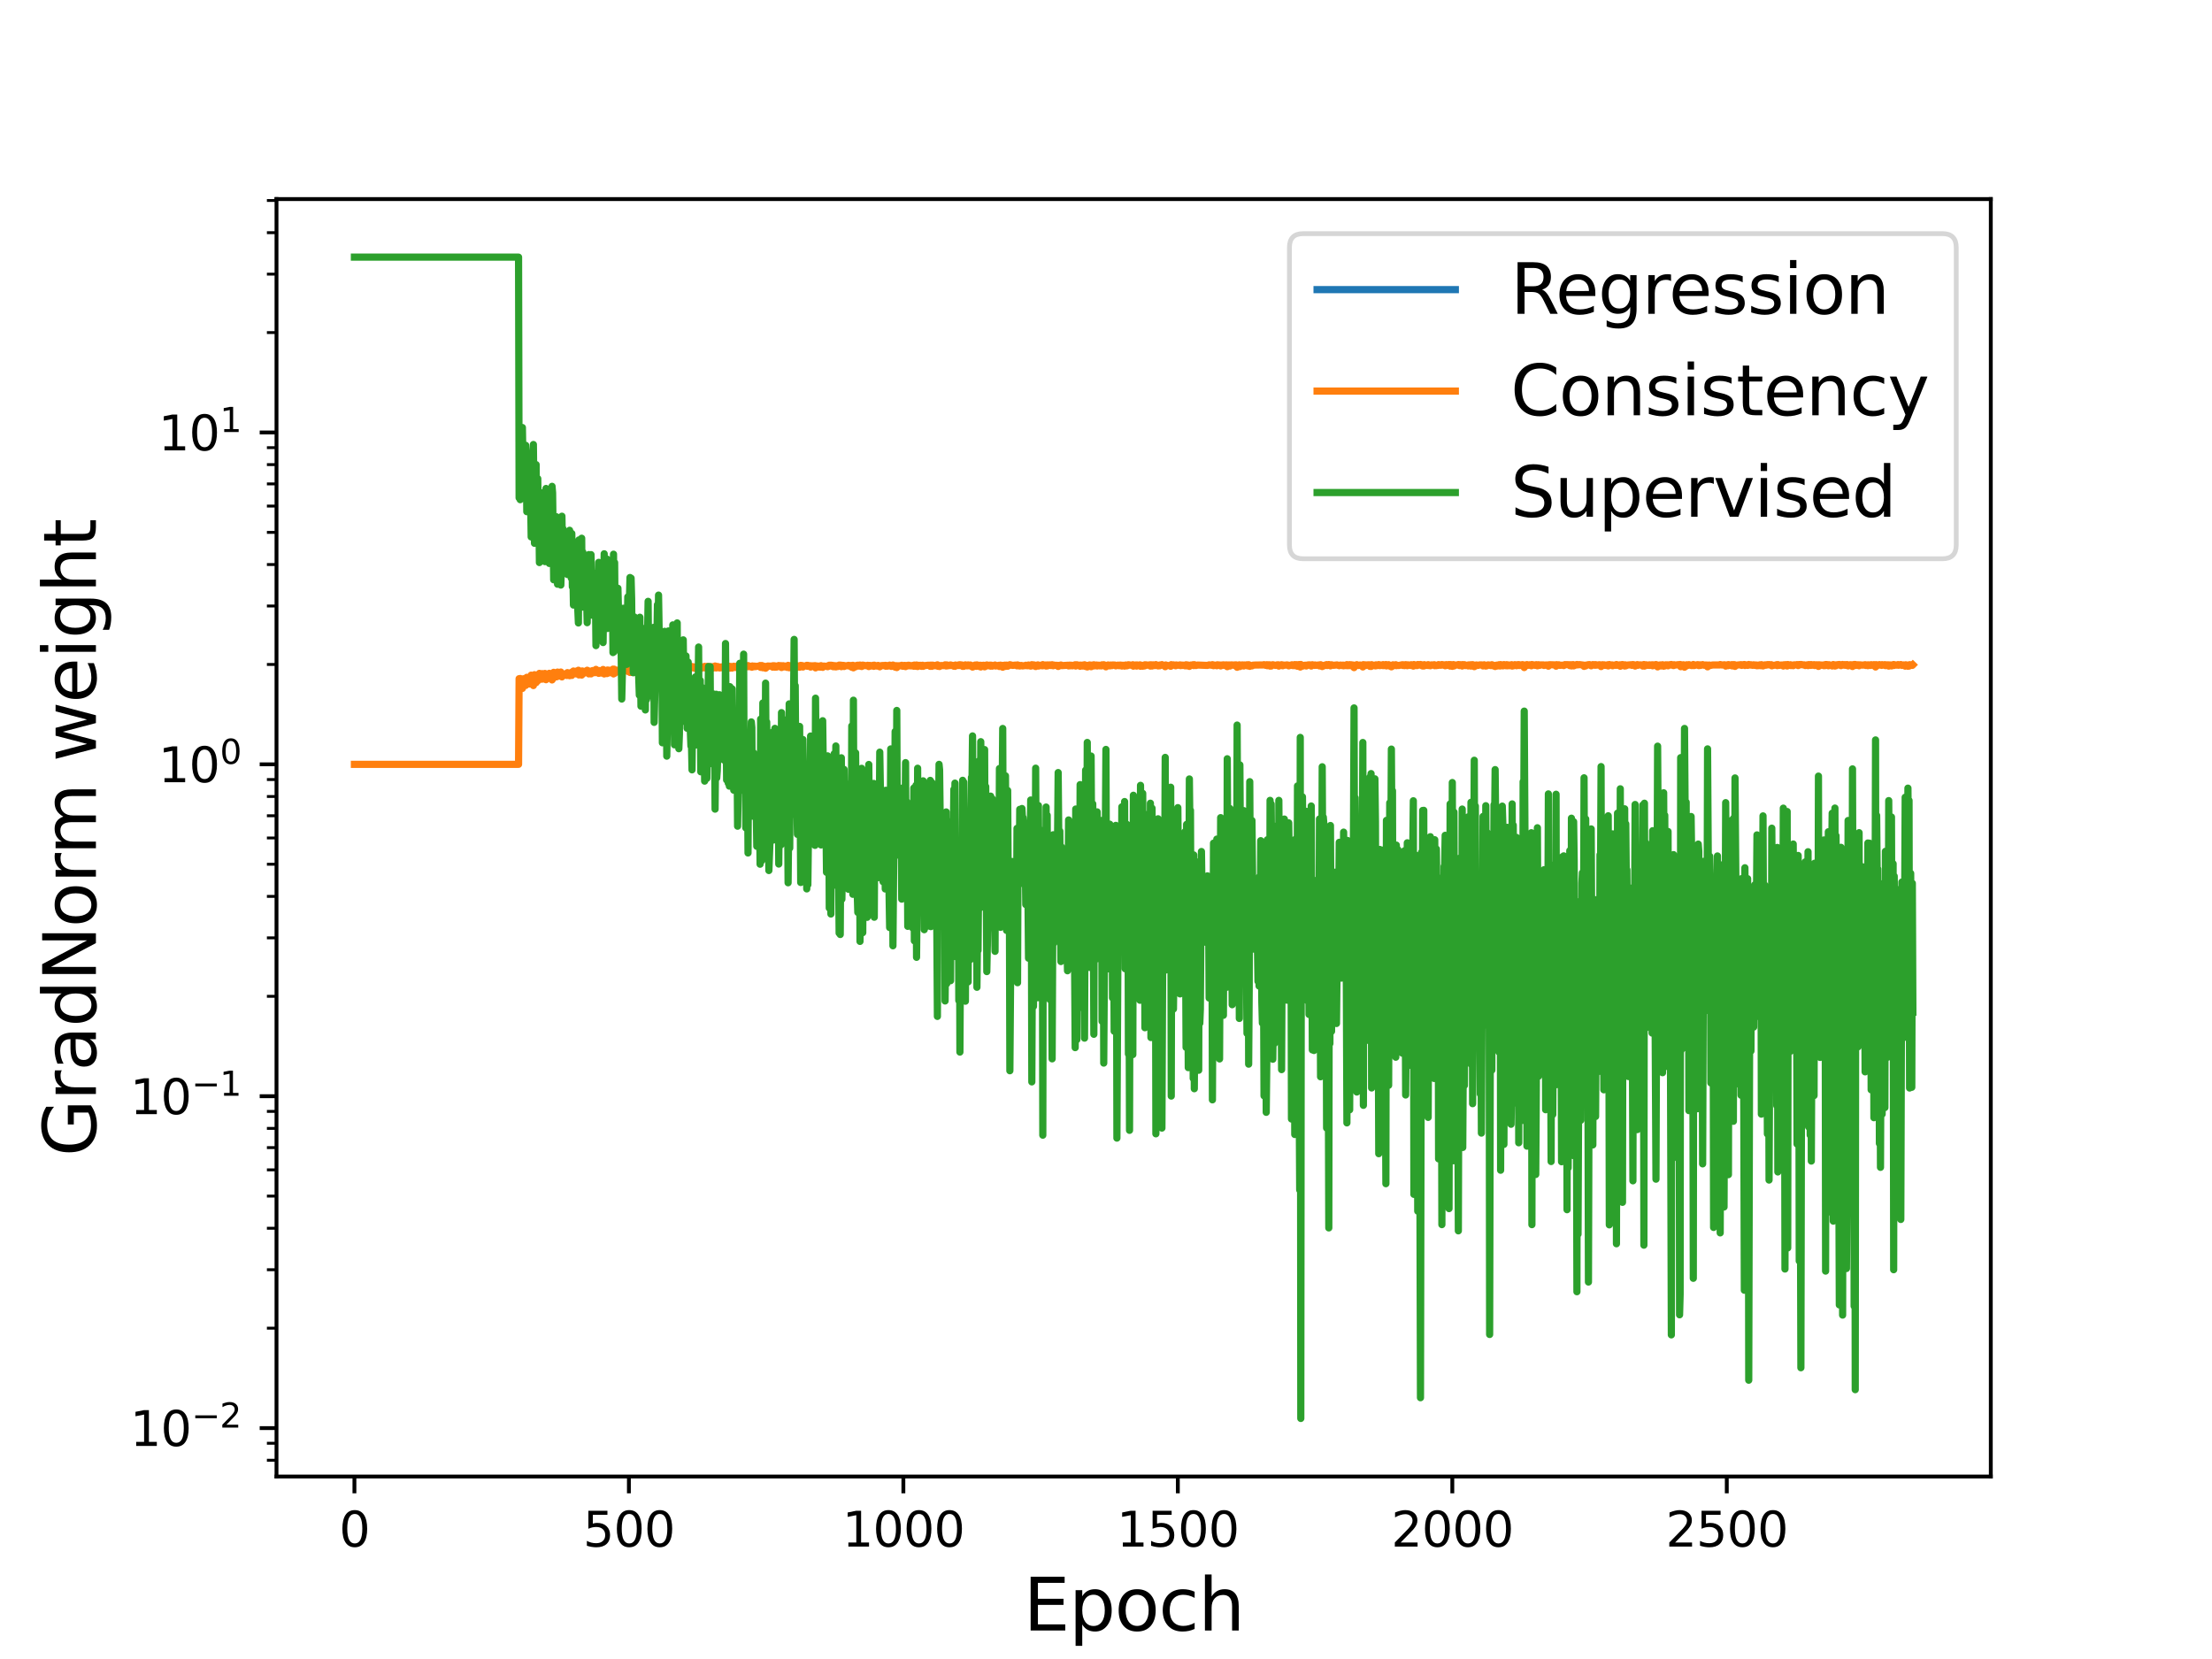 <?xml version="1.0" encoding="utf-8" standalone="no"?>
<!DOCTYPE svg PUBLIC "-//W3C//DTD SVG 1.1//EN"
  "http://www.w3.org/Graphics/SVG/1.1/DTD/svg11.dtd">
<svg height="345.6pt" version="1.1" viewBox="0 0 460.8 345.6" width="460.8pt" xmlns="http://www.w3.org/2000/svg" xmlns:xlink="http://www.w3.org/1999/xlink">
 <defs>
  <style type="text/css">*{stroke-linecap:butt;stroke-linejoin:round;}</style>
 </defs>
 <g id="figure_1">
  <g id="patch_1">
   <path d="M 0 345.6 
L 460.8 345.6 
L 460.8 0 
L 0 0 
z
" style="fill:#ffffff;"/>
  </g>
  <g id="axes_1">
   <g id="patch_2">
    <path d="M 57.6 307.584 
L 414.72 307.584 
L 414.72 41.472 
L 57.6 41.472 
z
" style="fill:#ffffff;"/>
   </g>
   <g id="matplotlib.axis_1">
    <g id="xtick_1">
     <g id="line2d_1">
      <defs>
       <path d="M 0 0 
L 0 3.5 
" id="m1267197327" style="stroke:#000000;stroke-width:0.8;"/>
      </defs>
      <g>
       <use style="stroke:#000000;stroke-width:0.8;" x="73.833" xlink:href="#m1267197327" y="307.584"/>
      </g>
     </g>
     <g id="text_1">
      <!-- 0 -->
      <g transform="translate(70.651 322.182)scale(0.1 -0.1)">
       <defs>
        <path d="M 2034 4250 
Q 1547 4250 1301 3770 
Q 1056 3291 1056 2328 
Q 1056 1369 1301 889 
Q 1547 409 2034 409 
Q 2525 409 2770 889 
Q 3016 1369 3016 2328 
Q 3016 3291 2770 3770 
Q 2525 4250 2034 4250 
z
M 2034 4750 
Q 2819 4750 3233 4129 
Q 3647 3509 3647 2328 
Q 3647 1150 3233 529 
Q 2819 -91 2034 -91 
Q 1250 -91 836 529 
Q 422 1150 422 2328 
Q 422 3509 836 4129 
Q 1250 4750 2034 4750 
z
" id="DejaVuSans-30" transform="scale(0.016)"/>
       </defs>
       <use xlink:href="#DejaVuSans-30"/>
      </g>
     </g>
    </g>
    <g id="xtick_2">
     <g id="line2d_2">
      <g>
       <use style="stroke:#000000;stroke-width:0.8;" x="131.01" xlink:href="#m1267197327" y="307.584"/>
      </g>
     </g>
     <g id="text_2">
      <!-- 500 -->
      <g transform="translate(121.467 322.182)scale(0.1 -0.1)">
       <defs>
        <path d="M 691 4666 
L 3169 4666 
L 3169 4134 
L 1269 4134 
L 1269 2991 
Q 1406 3038 1543 3061 
Q 1681 3084 1819 3084 
Q 2600 3084 3056 2656 
Q 3513 2228 3513 1497 
Q 3513 744 3044 326 
Q 2575 -91 1722 -91 
Q 1428 -91 1123 -41 
Q 819 9 494 109 
L 494 744 
Q 775 591 1075 516 
Q 1375 441 1709 441 
Q 2250 441 2565 725 
Q 2881 1009 2881 1497 
Q 2881 1984 2565 2268 
Q 2250 2553 1709 2553 
Q 1456 2553 1204 2497 
Q 953 2441 691 2322 
L 691 4666 
z
" id="DejaVuSans-35" transform="scale(0.016)"/>
       </defs>
       <use xlink:href="#DejaVuSans-35"/>
       <use x="63.623" xlink:href="#DejaVuSans-30"/>
       <use x="127.246" xlink:href="#DejaVuSans-30"/>
      </g>
     </g>
    </g>
    <g id="xtick_3">
     <g id="line2d_3">
      <g>
       <use style="stroke:#000000;stroke-width:0.8;" x="188.188" xlink:href="#m1267197327" y="307.584"/>
      </g>
     </g>
     <g id="text_3">
      <!-- 1000 -->
      <g transform="translate(175.463 322.182)scale(0.1 -0.1)">
       <defs>
        <path d="M 794 531 
L 1825 531 
L 1825 4091 
L 703 3866 
L 703 4441 
L 1819 4666 
L 2450 4666 
L 2450 531 
L 3481 531 
L 3481 0 
L 794 0 
L 794 531 
z
" id="DejaVuSans-31" transform="scale(0.016)"/>
       </defs>
       <use xlink:href="#DejaVuSans-31"/>
       <use x="63.623" xlink:href="#DejaVuSans-30"/>
       <use x="127.246" xlink:href="#DejaVuSans-30"/>
       <use x="190.869" xlink:href="#DejaVuSans-30"/>
      </g>
     </g>
    </g>
    <g id="xtick_4">
     <g id="line2d_4">
      <g>
       <use style="stroke:#000000;stroke-width:0.8;" x="245.366" xlink:href="#m1267197327" y="307.584"/>
      </g>
     </g>
     <g id="text_4">
      <!-- 1500 -->
      <g transform="translate(232.641 322.182)scale(0.1 -0.1)">
       <use xlink:href="#DejaVuSans-31"/>
       <use x="63.623" xlink:href="#DejaVuSans-35"/>
       <use x="127.246" xlink:href="#DejaVuSans-30"/>
       <use x="190.869" xlink:href="#DejaVuSans-30"/>
      </g>
     </g>
    </g>
    <g id="xtick_5">
     <g id="line2d_5">
      <g>
       <use style="stroke:#000000;stroke-width:0.8;" x="302.543" xlink:href="#m1267197327" y="307.584"/>
      </g>
     </g>
     <g id="text_5">
      <!-- 2000 -->
      <g transform="translate(289.818 322.182)scale(0.1 -0.1)">
       <defs>
        <path d="M 1228 531 
L 3431 531 
L 3431 0 
L 469 0 
L 469 531 
Q 828 903 1448 1529 
Q 2069 2156 2228 2338 
Q 2531 2678 2651 2914 
Q 2772 3150 2772 3378 
Q 2772 3750 2511 3984 
Q 2250 4219 1831 4219 
Q 1534 4219 1204 4116 
Q 875 4013 500 3803 
L 500 4441 
Q 881 4594 1212 4672 
Q 1544 4750 1819 4750 
Q 2544 4750 2975 4387 
Q 3406 4025 3406 3419 
Q 3406 3131 3298 2873 
Q 3191 2616 2906 2266 
Q 2828 2175 2409 1742 
Q 1991 1309 1228 531 
z
" id="DejaVuSans-32" transform="scale(0.016)"/>
       </defs>
       <use xlink:href="#DejaVuSans-32"/>
       <use x="63.623" xlink:href="#DejaVuSans-30"/>
       <use x="127.246" xlink:href="#DejaVuSans-30"/>
       <use x="190.869" xlink:href="#DejaVuSans-30"/>
      </g>
     </g>
    </g>
    <g id="xtick_6">
     <g id="line2d_6">
      <g>
       <use style="stroke:#000000;stroke-width:0.8;" x="359.721" xlink:href="#m1267197327" y="307.584"/>
      </g>
     </g>
     <g id="text_6">
      <!-- 2500 -->
      <g transform="translate(346.996 322.182)scale(0.1 -0.1)">
       <use xlink:href="#DejaVuSans-32"/>
       <use x="63.623" xlink:href="#DejaVuSans-35"/>
       <use x="127.246" xlink:href="#DejaVuSans-30"/>
       <use x="190.869" xlink:href="#DejaVuSans-30"/>
      </g>
     </g>
    </g>
    <g id="text_7">
     <!-- Epoch -->
     <g transform="translate(213.194 339.66)scale(0.15 -0.15)">
      <defs>
       <path d="M 628 4666 
L 3578 4666 
L 3578 4134 
L 1259 4134 
L 1259 2753 
L 3481 2753 
L 3481 2222 
L 1259 2222 
L 1259 531 
L 3634 531 
L 3634 0 
L 628 0 
L 628 4666 
z
" id="DejaVuSans-45" transform="scale(0.016)"/>
       <path d="M 1159 525 
L 1159 -1331 
L 581 -1331 
L 581 3500 
L 1159 3500 
L 1159 2969 
Q 1341 3281 1617 3432 
Q 1894 3584 2278 3584 
Q 2916 3584 3314 3078 
Q 3713 2572 3713 1747 
Q 3713 922 3314 415 
Q 2916 -91 2278 -91 
Q 1894 -91 1617 61 
Q 1341 213 1159 525 
z
M 3116 1747 
Q 3116 2381 2855 2742 
Q 2594 3103 2138 3103 
Q 1681 3103 1420 2742 
Q 1159 2381 1159 1747 
Q 1159 1113 1420 752 
Q 1681 391 2138 391 
Q 2594 391 2855 752 
Q 3116 1113 3116 1747 
z
" id="DejaVuSans-70" transform="scale(0.016)"/>
       <path d="M 1959 3097 
Q 1497 3097 1228 2736 
Q 959 2375 959 1747 
Q 959 1119 1226 758 
Q 1494 397 1959 397 
Q 2419 397 2687 759 
Q 2956 1122 2956 1747 
Q 2956 2369 2687 2733 
Q 2419 3097 1959 3097 
z
M 1959 3584 
Q 2709 3584 3137 3096 
Q 3566 2609 3566 1747 
Q 3566 888 3137 398 
Q 2709 -91 1959 -91 
Q 1206 -91 779 398 
Q 353 888 353 1747 
Q 353 2609 779 3096 
Q 1206 3584 1959 3584 
z
" id="DejaVuSans-6f" transform="scale(0.016)"/>
       <path d="M 3122 3366 
L 3122 2828 
Q 2878 2963 2633 3030 
Q 2388 3097 2138 3097 
Q 1578 3097 1268 2742 
Q 959 2388 959 1747 
Q 959 1106 1268 751 
Q 1578 397 2138 397 
Q 2388 397 2633 464 
Q 2878 531 3122 666 
L 3122 134 
Q 2881 22 2623 -34 
Q 2366 -91 2075 -91 
Q 1284 -91 818 406 
Q 353 903 353 1747 
Q 353 2603 823 3093 
Q 1294 3584 2113 3584 
Q 2378 3584 2631 3529 
Q 2884 3475 3122 3366 
z
" id="DejaVuSans-63" transform="scale(0.016)"/>
       <path d="M 3513 2113 
L 3513 0 
L 2938 0 
L 2938 2094 
Q 2938 2591 2744 2837 
Q 2550 3084 2163 3084 
Q 1697 3084 1428 2787 
Q 1159 2491 1159 1978 
L 1159 0 
L 581 0 
L 581 4863 
L 1159 4863 
L 1159 2956 
Q 1366 3272 1645 3428 
Q 1925 3584 2291 3584 
Q 2894 3584 3203 3211 
Q 3513 2838 3513 2113 
z
" id="DejaVuSans-68" transform="scale(0.016)"/>
      </defs>
      <use xlink:href="#DejaVuSans-45"/>
      <use x="63.184" xlink:href="#DejaVuSans-70"/>
      <use x="126.66" xlink:href="#DejaVuSans-6f"/>
      <use x="187.842" xlink:href="#DejaVuSans-63"/>
      <use x="242.822" xlink:href="#DejaVuSans-68"/>
     </g>
    </g>
   </g>
   <g id="matplotlib.axis_2">
    <g id="ytick_1">
     <g id="line2d_7">
      <defs>
       <path d="M 0 0 
L -3.5 0 
" id="mc6667872ba" style="stroke:#000000;stroke-width:0.8;"/>
      </defs>
      <g>
       <use style="stroke:#000000;stroke-width:0.8;" x="57.6" xlink:href="#mc6667872ba" y="297.496"/>
      </g>
     </g>
     <g id="text_8">
      <!-- $\mathdefault{10^{-2}}$ -->
      <g transform="translate(27.1 301.295)scale(0.1 -0.1)">
       <defs>
        <path d="M 678 2272 
L 4684 2272 
L 4684 1741 
L 678 1741 
L 678 2272 
z
" id="DejaVuSans-2212" transform="scale(0.016)"/>
       </defs>
       <use transform="translate(0 0.766)" xlink:href="#DejaVuSans-31"/>
       <use transform="translate(63.623 0.766)" xlink:href="#DejaVuSans-30"/>
       <use transform="translate(128.203 39.047)scale(0.7)" xlink:href="#DejaVuSans-2212"/>
       <use transform="translate(186.855 39.047)scale(0.7)" xlink:href="#DejaVuSans-32"/>
      </g>
     </g>
    </g>
    <g id="ytick_2">
     <g id="line2d_8">
      <g>
       <use style="stroke:#000000;stroke-width:0.8;" x="57.6" xlink:href="#mc6667872ba" y="228.361"/>
      </g>
     </g>
     <g id="text_9">
      <!-- $\mathdefault{10^{-1}}$ -->
      <g transform="translate(27.1 232.16)scale(0.1 -0.1)">
       <use transform="translate(0 0.684)" xlink:href="#DejaVuSans-31"/>
       <use transform="translate(63.623 0.684)" xlink:href="#DejaVuSans-30"/>
       <use transform="translate(128.203 38.966)scale(0.7)" xlink:href="#DejaVuSans-2212"/>
       <use transform="translate(186.855 38.966)scale(0.7)" xlink:href="#DejaVuSans-31"/>
      </g>
     </g>
    </g>
    <g id="ytick_3">
     <g id="line2d_9">
      <g>
       <use style="stroke:#000000;stroke-width:0.8;" x="57.6" xlink:href="#mc6667872ba" y="159.225"/>
      </g>
     </g>
     <g id="text_10">
      <!-- $\mathdefault{10^{0}}$ -->
      <g transform="translate(33 163.025)scale(0.1 -0.1)">
       <use transform="translate(0 0.766)" xlink:href="#DejaVuSans-31"/>
       <use transform="translate(63.623 0.766)" xlink:href="#DejaVuSans-30"/>
       <use transform="translate(128.203 39.047)scale(0.7)" xlink:href="#DejaVuSans-30"/>
      </g>
     </g>
    </g>
    <g id="ytick_4">
     <g id="line2d_10">
      <g>
       <use style="stroke:#000000;stroke-width:0.8;" x="57.6" xlink:href="#mc6667872ba" y="90.09"/>
      </g>
     </g>
     <g id="text_11">
      <!-- $\mathdefault{10^{1}}$ -->
      <g transform="translate(33 93.89)scale(0.1 -0.1)">
       <use transform="translate(0 0.684)" xlink:href="#DejaVuSans-31"/>
       <use transform="translate(63.623 0.684)" xlink:href="#DejaVuSans-30"/>
       <use transform="translate(128.203 38.966)scale(0.7)" xlink:href="#DejaVuSans-31"/>
      </g>
     </g>
    </g>
    <g id="ytick_5">
     <g id="line2d_11">
      <defs>
       <path d="M 0 0 
L -2 0 
" id="mfede600a86" style="stroke:#000000;stroke-width:0.6;"/>
      </defs>
      <g>
       <use style="stroke:#000000;stroke-width:0.6;" x="57.6" xlink:href="#mfede600a86" y="304.196"/>
      </g>
     </g>
    </g>
    <g id="ytick_6">
     <g id="line2d_12">
      <g>
       <use style="stroke:#000000;stroke-width:0.6;" x="57.6" xlink:href="#mfede600a86" y="300.659"/>
      </g>
     </g>
    </g>
    <g id="ytick_7">
     <g id="line2d_13">
      <g>
       <use style="stroke:#000000;stroke-width:0.6;" x="57.6" xlink:href="#mfede600a86" y="276.684"/>
      </g>
     </g>
    </g>
    <g id="ytick_8">
     <g id="line2d_14">
      <g>
       <use style="stroke:#000000;stroke-width:0.6;" x="57.6" xlink:href="#mfede600a86" y="264.51"/>
      </g>
     </g>
    </g>
    <g id="ytick_9">
     <g id="line2d_15">
      <g>
       <use style="stroke:#000000;stroke-width:0.6;" x="57.6" xlink:href="#mfede600a86" y="255.872"/>
      </g>
     </g>
    </g>
    <g id="ytick_10">
     <g id="line2d_16">
      <g>
       <use style="stroke:#000000;stroke-width:0.6;" x="57.6" xlink:href="#mfede600a86" y="249.172"/>
      </g>
     </g>
    </g>
    <g id="ytick_11">
     <g id="line2d_17">
      <g>
       <use style="stroke:#000000;stroke-width:0.6;" x="57.6" xlink:href="#mfede600a86" y="243.698"/>
      </g>
     </g>
    </g>
    <g id="ytick_12">
     <g id="line2d_18">
      <g>
       <use style="stroke:#000000;stroke-width:0.6;" x="57.6" xlink:href="#mfede600a86" y="239.07"/>
      </g>
     </g>
    </g>
    <g id="ytick_13">
     <g id="line2d_19">
      <g>
       <use style="stroke:#000000;stroke-width:0.6;" x="57.6" xlink:href="#mfede600a86" y="235.06"/>
      </g>
     </g>
    </g>
    <g id="ytick_14">
     <g id="line2d_20">
      <g>
       <use style="stroke:#000000;stroke-width:0.6;" x="57.6" xlink:href="#mfede600a86" y="231.524"/>
      </g>
     </g>
    </g>
    <g id="ytick_15">
     <g id="line2d_21">
      <g>
       <use style="stroke:#000000;stroke-width:0.6;" x="57.6" xlink:href="#mfede600a86" y="207.549"/>
      </g>
     </g>
    </g>
    <g id="ytick_16">
     <g id="line2d_22">
      <g>
       <use style="stroke:#000000;stroke-width:0.6;" x="57.6" xlink:href="#mfede600a86" y="195.375"/>
      </g>
     </g>
    </g>
    <g id="ytick_17">
     <g id="line2d_23">
      <g>
       <use style="stroke:#000000;stroke-width:0.6;" x="57.6" xlink:href="#mfede600a86" y="186.737"/>
      </g>
     </g>
    </g>
    <g id="ytick_18">
     <g id="line2d_24">
      <g>
       <use style="stroke:#000000;stroke-width:0.6;" x="57.6" xlink:href="#mfede600a86" y="180.037"/>
      </g>
     </g>
    </g>
    <g id="ytick_19">
     <g id="line2d_25">
      <g>
       <use style="stroke:#000000;stroke-width:0.6;" x="57.6" xlink:href="#mfede600a86" y="174.563"/>
      </g>
     </g>
    </g>
    <g id="ytick_20">
     <g id="line2d_26">
      <g>
       <use style="stroke:#000000;stroke-width:0.6;" x="57.6" xlink:href="#mfede600a86" y="169.935"/>
      </g>
     </g>
    </g>
    <g id="ytick_21">
     <g id="line2d_27">
      <g>
       <use style="stroke:#000000;stroke-width:0.6;" x="57.6" xlink:href="#mfede600a86" y="165.925"/>
      </g>
     </g>
    </g>
    <g id="ytick_22">
     <g id="line2d_28">
      <g>
       <use style="stroke:#000000;stroke-width:0.6;" x="57.6" xlink:href="#mfede600a86" y="162.389"/>
      </g>
     </g>
    </g>
    <g id="ytick_23">
     <g id="line2d_29">
      <g>
       <use style="stroke:#000000;stroke-width:0.6;" x="57.6" xlink:href="#mfede600a86" y="138.414"/>
      </g>
     </g>
    </g>
    <g id="ytick_24">
     <g id="line2d_30">
      <g>
       <use style="stroke:#000000;stroke-width:0.6;" x="57.6" xlink:href="#mfede600a86" y="126.24"/>
      </g>
     </g>
    </g>
    <g id="ytick_25">
     <g id="line2d_31">
      <g>
       <use style="stroke:#000000;stroke-width:0.6;" x="57.6" xlink:href="#mfede600a86" y="117.602"/>
      </g>
     </g>
    </g>
    <g id="ytick_26">
     <g id="line2d_32">
      <g>
       <use style="stroke:#000000;stroke-width:0.6;" x="57.6" xlink:href="#mfede600a86" y="110.902"/>
      </g>
     </g>
    </g>
    <g id="ytick_27">
     <g id="line2d_33">
      <g>
       <use style="stroke:#000000;stroke-width:0.6;" x="57.6" xlink:href="#mfede600a86" y="105.428"/>
      </g>
     </g>
    </g>
    <g id="ytick_28">
     <g id="line2d_34">
      <g>
       <use style="stroke:#000000;stroke-width:0.6;" x="57.6" xlink:href="#mfede600a86" y="100.799"/>
      </g>
     </g>
    </g>
    <g id="ytick_29">
     <g id="line2d_35">
      <g>
       <use style="stroke:#000000;stroke-width:0.6;" x="57.6" xlink:href="#mfede600a86" y="96.79"/>
      </g>
     </g>
    </g>
    <g id="ytick_30">
     <g id="line2d_36">
      <g>
       <use style="stroke:#000000;stroke-width:0.6;" x="57.6" xlink:href="#mfede600a86" y="93.254"/>
      </g>
     </g>
    </g>
    <g id="ytick_31">
     <g id="line2d_37">
      <g>
       <use style="stroke:#000000;stroke-width:0.6;" x="57.6" xlink:href="#mfede600a86" y="69.279"/>
      </g>
     </g>
    </g>
    <g id="ytick_32">
     <g id="line2d_38">
      <g>
       <use style="stroke:#000000;stroke-width:0.6;" x="57.6" xlink:href="#mfede600a86" y="57.104"/>
      </g>
     </g>
    </g>
    <g id="ytick_33">
     <g id="line2d_39">
      <g>
       <use style="stroke:#000000;stroke-width:0.6;" x="57.6" xlink:href="#mfede600a86" y="48.467"/>
      </g>
     </g>
    </g>
    <g id="ytick_34">
     <g id="line2d_40">
      <g>
       <use style="stroke:#000000;stroke-width:0.6;" x="57.6" xlink:href="#mfede600a86" y="41.767"/>
      </g>
     </g>
    </g>
    <g id="text_12">
     <!-- GradNorm weight -->
     <g transform="translate(19.98 240.908)rotate(-90)scale(0.15 -0.15)">
      <defs>
       <path d="M 3809 666 
L 3809 1919 
L 2778 1919 
L 2778 2438 
L 4434 2438 
L 4434 434 
Q 4069 175 3628 42 
Q 3188 -91 2688 -91 
Q 1594 -91 976 548 
Q 359 1188 359 2328 
Q 359 3472 976 4111 
Q 1594 4750 2688 4750 
Q 3144 4750 3555 4637 
Q 3966 4525 4313 4306 
L 4313 3634 
Q 3963 3931 3569 4081 
Q 3175 4231 2741 4231 
Q 1884 4231 1454 3753 
Q 1025 3275 1025 2328 
Q 1025 1384 1454 906 
Q 1884 428 2741 428 
Q 3075 428 3337 486 
Q 3600 544 3809 666 
z
" id="DejaVuSans-47" transform="scale(0.016)"/>
       <path d="M 2631 2963 
Q 2534 3019 2420 3045 
Q 2306 3072 2169 3072 
Q 1681 3072 1420 2755 
Q 1159 2438 1159 1844 
L 1159 0 
L 581 0 
L 581 3500 
L 1159 3500 
L 1159 2956 
Q 1341 3275 1631 3429 
Q 1922 3584 2338 3584 
Q 2397 3584 2469 3576 
Q 2541 3569 2628 3553 
L 2631 2963 
z
" id="DejaVuSans-72" transform="scale(0.016)"/>
       <path d="M 2194 1759 
Q 1497 1759 1228 1600 
Q 959 1441 959 1056 
Q 959 750 1161 570 
Q 1363 391 1709 391 
Q 2188 391 2477 730 
Q 2766 1069 2766 1631 
L 2766 1759 
L 2194 1759 
z
M 3341 1997 
L 3341 0 
L 2766 0 
L 2766 531 
Q 2569 213 2275 61 
Q 1981 -91 1556 -91 
Q 1019 -91 701 211 
Q 384 513 384 1019 
Q 384 1609 779 1909 
Q 1175 2209 1959 2209 
L 2766 2209 
L 2766 2266 
Q 2766 2663 2505 2880 
Q 2244 3097 1772 3097 
Q 1472 3097 1187 3025 
Q 903 2953 641 2809 
L 641 3341 
Q 956 3463 1253 3523 
Q 1550 3584 1831 3584 
Q 2591 3584 2966 3190 
Q 3341 2797 3341 1997 
z
" id="DejaVuSans-61" transform="scale(0.016)"/>
       <path d="M 2906 2969 
L 2906 4863 
L 3481 4863 
L 3481 0 
L 2906 0 
L 2906 525 
Q 2725 213 2448 61 
Q 2172 -91 1784 -91 
Q 1150 -91 751 415 
Q 353 922 353 1747 
Q 353 2572 751 3078 
Q 1150 3584 1784 3584 
Q 2172 3584 2448 3432 
Q 2725 3281 2906 2969 
z
M 947 1747 
Q 947 1113 1208 752 
Q 1469 391 1925 391 
Q 2381 391 2643 752 
Q 2906 1113 2906 1747 
Q 2906 2381 2643 2742 
Q 2381 3103 1925 3103 
Q 1469 3103 1208 2742 
Q 947 2381 947 1747 
z
" id="DejaVuSans-64" transform="scale(0.016)"/>
       <path d="M 628 4666 
L 1478 4666 
L 3547 763 
L 3547 4666 
L 4159 4666 
L 4159 0 
L 3309 0 
L 1241 3903 
L 1241 0 
L 628 0 
L 628 4666 
z
" id="DejaVuSans-4e" transform="scale(0.016)"/>
       <path d="M 3328 2828 
Q 3544 3216 3844 3400 
Q 4144 3584 4550 3584 
Q 5097 3584 5394 3201 
Q 5691 2819 5691 2113 
L 5691 0 
L 5113 0 
L 5113 2094 
Q 5113 2597 4934 2840 
Q 4756 3084 4391 3084 
Q 3944 3084 3684 2787 
Q 3425 2491 3425 1978 
L 3425 0 
L 2847 0 
L 2847 2094 
Q 2847 2600 2669 2842 
Q 2491 3084 2119 3084 
Q 1678 3084 1418 2786 
Q 1159 2488 1159 1978 
L 1159 0 
L 581 0 
L 581 3500 
L 1159 3500 
L 1159 2956 
Q 1356 3278 1631 3431 
Q 1906 3584 2284 3584 
Q 2666 3584 2933 3390 
Q 3200 3197 3328 2828 
z
" id="DejaVuSans-6d" transform="scale(0.016)"/>
       <path id="DejaVuSans-20" transform="scale(0.016)"/>
       <path d="M 269 3500 
L 844 3500 
L 1563 769 
L 2278 3500 
L 2956 3500 
L 3675 769 
L 4391 3500 
L 4966 3500 
L 4050 0 
L 3372 0 
L 2619 2869 
L 1863 0 
L 1184 0 
L 269 3500 
z
" id="DejaVuSans-77" transform="scale(0.016)"/>
       <path d="M 3597 1894 
L 3597 1613 
L 953 1613 
Q 991 1019 1311 708 
Q 1631 397 2203 397 
Q 2534 397 2845 478 
Q 3156 559 3463 722 
L 3463 178 
Q 3153 47 2828 -22 
Q 2503 -91 2169 -91 
Q 1331 -91 842 396 
Q 353 884 353 1716 
Q 353 2575 817 3079 
Q 1281 3584 2069 3584 
Q 2775 3584 3186 3129 
Q 3597 2675 3597 1894 
z
M 3022 2063 
Q 3016 2534 2758 2815 
Q 2500 3097 2075 3097 
Q 1594 3097 1305 2825 
Q 1016 2553 972 2059 
L 3022 2063 
z
" id="DejaVuSans-65" transform="scale(0.016)"/>
       <path d="M 603 3500 
L 1178 3500 
L 1178 0 
L 603 0 
L 603 3500 
z
M 603 4863 
L 1178 4863 
L 1178 4134 
L 603 4134 
L 603 4863 
z
" id="DejaVuSans-69" transform="scale(0.016)"/>
       <path d="M 2906 1791 
Q 2906 2416 2648 2759 
Q 2391 3103 1925 3103 
Q 1463 3103 1205 2759 
Q 947 2416 947 1791 
Q 947 1169 1205 825 
Q 1463 481 1925 481 
Q 2391 481 2648 825 
Q 2906 1169 2906 1791 
z
M 3481 434 
Q 3481 -459 3084 -895 
Q 2688 -1331 1869 -1331 
Q 1566 -1331 1297 -1286 
Q 1028 -1241 775 -1147 
L 775 -588 
Q 1028 -725 1275 -790 
Q 1522 -856 1778 -856 
Q 2344 -856 2625 -561 
Q 2906 -266 2906 331 
L 2906 616 
Q 2728 306 2450 153 
Q 2172 0 1784 0 
Q 1141 0 747 490 
Q 353 981 353 1791 
Q 353 2603 747 3093 
Q 1141 3584 1784 3584 
Q 2172 3584 2450 3431 
Q 2728 3278 2906 2969 
L 2906 3500 
L 3481 3500 
L 3481 434 
z
" id="DejaVuSans-67" transform="scale(0.016)"/>
       <path d="M 1172 4494 
L 1172 3500 
L 2356 3500 
L 2356 3053 
L 1172 3053 
L 1172 1153 
Q 1172 725 1289 603 
Q 1406 481 1766 481 
L 2356 481 
L 2356 0 
L 1766 0 
Q 1100 0 847 248 
Q 594 497 594 1153 
L 594 3053 
L 172 3053 
L 172 3500 
L 594 3500 
L 594 4494 
L 1172 4494 
z
" id="DejaVuSans-74" transform="scale(0.016)"/>
      </defs>
      <use xlink:href="#DejaVuSans-47"/>
      <use x="77.49" xlink:href="#DejaVuSans-72"/>
      <use x="118.604" xlink:href="#DejaVuSans-61"/>
      <use x="179.883" xlink:href="#DejaVuSans-64"/>
      <use x="243.359" xlink:href="#DejaVuSans-4e"/>
      <use x="318.164" xlink:href="#DejaVuSans-6f"/>
      <use x="379.346" xlink:href="#DejaVuSans-72"/>
      <use x="418.709" xlink:href="#DejaVuSans-6d"/>
      <use x="516.121" xlink:href="#DejaVuSans-20"/>
      <use x="547.908" xlink:href="#DejaVuSans-77"/>
      <use x="629.695" xlink:href="#DejaVuSans-65"/>
      <use x="691.219" xlink:href="#DejaVuSans-69"/>
      <use x="719.002" xlink:href="#DejaVuSans-67"/>
      <use x="782.479" xlink:href="#DejaVuSans-68"/>
      <use x="845.857" xlink:href="#DejaVuSans-74"/>
     </g>
    </g>
   </g>
   <g id="line2d_41">
    <path clip-path="url(#p021855de1e)" d="M 0 0 
" style="fill:none;stroke:#1f77b4;stroke-linecap:square;stroke-width:1.5;"/>
   </g>
   <g id="line2d_42">
    <path clip-path="url(#p021855de1e)" d="M 73.833 159.225 
L 108.025 159.225 
L 108.139 141.382 
L 108.254 141.678 
L 108.368 141.342 
L 108.597 142.776 
L 108.711 142.085 
L 108.825 143.41 
L 109.054 141.397 
L 109.168 142.208 
L 109.397 141.9 
L 109.512 142.787 
L 109.626 142.515 
L 109.74 141.098 
L 109.855 142.018 
L 109.969 141.187 
L 110.083 141.912 
L 110.198 141.261 
L 110.312 142.488 
L 110.426 142.216 
L 110.655 140.65 
L 110.884 141.649 
L 111.113 142.812 
L 111.341 140.55 
L 111.57 141.772 
L 111.684 142.202 
L 111.799 140.7 
L 112.027 141.83 
L 112.142 140.929 
L 112.256 141.036 
L 112.37 140.274 
L 112.828 141.494 
L 112.942 140.329 
L 113.057 140.641 
L 113.171 141.449 
L 113.285 140.766 
L 113.4 141.032 
L 113.514 140.287 
L 113.743 141.592 
L 113.857 140.796 
L 113.971 141.037 
L 114.2 140.491 
L 114.314 140.999 
L 114.429 140.262 
L 114.658 140.769 
L 114.772 140.568 
L 115.001 141.642 
L 115.115 141.493 
L 115.344 140.058 
L 115.458 140.763 
L 115.572 140.44 
L 115.687 140.557 
L 115.801 140.457 
L 115.915 141 
L 116.144 140.007 
L 116.259 140.879 
L 116.487 140.153 
L 116.716 140.108 
L 116.83 139.998 
L 116.945 140.229 
L 117.059 141.011 
L 117.173 140.506 
L 117.288 140.784 
L 117.402 140.482 
L 117.631 140.563 
L 117.745 140.38 
L 117.859 140.648 
L 117.974 140.557 
L 118.088 140.716 
L 118.203 140.122 
L 118.317 140.372 
L 118.431 140.263 
L 118.66 140.759 
L 118.889 140.584 
L 119.003 140.079 
L 119.117 140.706 
L 119.232 139.978 
L 119.346 140.131 
L 119.46 139.788 
L 119.575 140.2 
L 119.689 139.863 
L 120.032 140.381 
L 120.147 139.78 
L 120.261 139.858 
L 120.49 139.624 
L 120.604 140.602 
L 120.718 140.064 
L 120.947 140.081 
L 121.061 139.866 
L 121.176 140.629 
L 121.29 139.768 
L 121.405 140.418 
L 121.633 140.023 
L 121.748 139.846 
L 121.976 140.116 
L 122.091 139.777 
L 122.205 139.841 
L 122.319 139.626 
L 122.434 139.856 
L 122.548 139.742 
L 122.662 140.383 
L 122.891 139.813 
L 123.005 139.819 
L 123.12 140.383 
L 123.234 139.969 
L 123.349 140.007 
L 123.463 139.691 
L 123.92 140.136 
L 124.035 139.933 
L 124.149 139.445 
L 124.263 139.67 
L 124.492 139.69 
L 124.721 140.276 
L 124.835 139.686 
L 124.95 140.095 
L 125.064 139.741 
L 125.178 140.206 
L 125.407 140.023 
L 125.636 139.467 
L 125.864 140.395 
L 125.979 139.74 
L 126.207 140.273 
L 126.322 139.823 
L 126.436 140.321 
L 126.55 139.578 
L 126.665 139.695 
L 126.779 139.6 
L 126.894 140.172 
L 127.008 140.112 
L 127.122 139.784 
L 127.237 139.859 
L 127.351 139.613 
L 127.58 139.862 
L 127.694 139.396 
L 127.808 140.389 
L 127.923 139.401 
L 128.037 140.273 
L 128.151 139.589 
L 128.38 139.799 
L 128.609 139.616 
L 128.723 139.962 
L 128.952 139.552 
L 129.181 139.746 
L 129.295 139.725 
L 129.524 139.122 
L 129.638 139.246 
L 129.867 139.757 
L 129.981 139.413 
L 130.096 139.585 
L 130.21 139.382 
L 130.439 139.462 
L 130.553 139.317 
L 130.782 139.87 
L 130.896 139.467 
L 131.239 140.086 
L 131.353 139.369 
L 131.468 140.077 
L 131.925 139.265 
L 132.154 139.677 
L 132.268 139.283 
L 132.383 139.619 
L 132.497 139.443 
L 132.611 139.615 
L 132.726 139.358 
L 132.84 139.431 
L 133.183 139.141 
L 133.297 139.674 
L 133.526 139.087 
L 133.755 139.576 
L 133.869 139.25 
L 133.984 139.562 
L 134.212 139.12 
L 134.327 139.518 
L 134.441 139.07 
L 134.555 139.583 
L 134.67 139.118 
L 135.013 139.825 
L 135.127 139.297 
L 135.241 139.449 
L 135.356 139.138 
L 135.813 139.384 
L 135.928 139.528 
L 136.042 139.475 
L 136.156 139.587 
L 136.271 139.015 
L 136.842 139.502 
L 136.957 139.791 
L 137.071 139.449 
L 137.186 139.889 
L 137.414 139.336 
L 137.529 139.218 
L 137.643 139.278 
L 137.757 139.21 
L 137.872 139.432 
L 137.986 138.935 
L 138.1 139.275 
L 138.329 139.04 
L 138.443 139.554 
L 138.558 139.518 
L 138.672 139.095 
L 138.787 139.347 
L 138.901 138.888 
L 139.015 139.007 
L 139.244 139.557 
L 139.358 139.273 
L 139.473 139.364 
L 139.587 138.98 
L 139.816 139.348 
L 140.044 139.061 
L 140.159 139.608 
L 140.273 139.545 
L 140.502 138.927 
L 140.845 139.359 
L 140.959 138.979 
L 141.074 139.624 
L 141.188 138.947 
L 141.302 139.055 
L 141.417 138.914 
L 141.531 138.967 
L 141.645 139.417 
L 141.76 139.097 
L 141.874 139.254 
L 141.988 139.098 
L 142.103 139.434 
L 142.217 139.307 
L 142.332 139.488 
L 142.56 139.018 
L 142.675 139.072 
L 142.903 139.373 
L 143.132 138.991 
L 143.361 139.332 
L 143.589 139.099 
L 144.161 138.845 
L 144.276 139.049 
L 144.39 138.941 
L 144.504 139.169 
L 144.619 138.925 
L 144.847 139.241 
L 145.076 138.927 
L 145.419 139.129 
L 145.533 139.435 
L 145.648 138.938 
L 145.877 139.22 
L 145.991 138.839 
L 146.22 139.182 
L 146.563 139.012 
L 146.677 139.095 
L 146.791 138.812 
L 147.02 139.166 
L 147.249 138.82 
L 147.478 139.012 
L 147.592 139.304 
L 147.706 138.863 
L 147.935 139.303 
L 148.049 138.905 
L 148.392 139.059 
L 148.507 138.867 
L 148.621 139.147 
L 148.735 138.916 
L 148.85 138.976 
L 148.964 138.741 
L 149.193 139.146 
L 149.307 138.821 
L 149.65 138.883 
L 149.879 139.143 
L 149.993 139.135 
L 150.222 138.946 
L 150.451 138.909 
L 150.565 139.135 
L 150.794 138.875 
L 150.908 138.997 
L 151.023 138.917 
L 151.137 139.46 
L 151.366 138.815 
L 151.48 138.934 
L 151.709 138.806 
L 151.823 139.176 
L 151.937 138.799 
L 152.052 139.186 
L 152.28 138.844 
L 152.395 138.88 
L 152.509 139.174 
L 152.623 138.909 
L 152.738 139.033 
L 152.852 138.788 
L 153.195 139.055 
L 153.31 138.859 
L 153.538 138.899 
L 153.653 138.705 
L 153.996 138.943 
L 154.11 139.324 
L 154.339 138.808 
L 154.568 139.026 
L 154.682 138.796 
L 154.796 138.947 
L 154.911 139.385 
L 155.025 138.786 
L 155.139 138.784 
L 155.254 138.929 
L 155.368 138.701 
L 155.711 138.866 
L 155.825 138.655 
L 155.94 138.88 
L 156.054 138.736 
L 156.626 138.993 
L 156.74 138.726 
L 156.969 138.9 
L 157.198 138.759 
L 157.312 138.874 
L 157.769 138.786 
L 158.227 138.774 
L 158.341 138.637 
L 158.456 139.029 
L 158.57 138.943 
L 158.684 138.643 
L 158.799 138.671 
L 158.913 139.103 
L 159.142 138.813 
L 159.256 138.924 
L 159.37 138.817 
L 159.485 139.205 
L 159.599 138.856 
L 159.714 139.017 
L 159.942 138.744 
L 160.514 138.766 
L 160.743 138.778 
L 160.857 138.719 
L 160.971 138.975 
L 161.086 138.678 
L 161.2 138.902 
L 161.314 138.688 
L 161.429 138.99 
L 161.543 138.726 
L 161.658 138.75 
L 161.772 138.966 
L 162.001 138.853 
L 162.115 138.833 
L 162.229 138.637 
L 162.458 138.886 
L 162.687 138.669 
L 162.801 139.057 
L 163.144 138.68 
L 163.259 138.937 
L 163.487 138.735 
L 163.716 138.9 
L 163.83 138.796 
L 163.945 139.027 
L 164.173 138.61 
L 164.288 138.697 
L 164.402 139.098 
L 164.516 138.663 
L 164.631 139.042 
L 164.86 138.792 
L 165.088 138.729 
L 165.317 138.97 
L 165.431 139.491 
L 165.546 138.982 
L 165.66 139.192 
L 165.889 138.837 
L 166.117 138.689 
L 166.346 138.835 
L 166.46 138.759 
L 166.575 138.998 
L 166.804 138.61 
L 167.147 138.661 
L 167.261 138.947 
L 167.49 138.743 
L 167.718 138.738 
L 167.947 138.702 
L 168.061 138.602 
L 168.176 138.792 
L 168.29 138.607 
L 168.633 138.84 
L 168.748 138.682 
L 168.862 138.96 
L 168.976 138.694 
L 169.319 138.747 
L 169.434 138.689 
L 169.662 138.888 
L 169.777 138.668 
L 169.891 139.126 
L 170.12 138.721 
L 170.234 138.83 
L 170.463 138.757 
L 170.577 138.959 
L 170.692 138.758 
L 170.92 138.977 
L 171.035 138.669 
L 171.378 139.022 
L 171.606 138.75 
L 172.293 138.828 
L 172.407 138.889 
L 172.521 138.676 
L 172.636 138.802 
L 172.75 138.578 
L 172.979 138.726 
L 173.093 138.572 
L 173.207 138.762 
L 173.436 138.606 
L 173.551 138.884 
L 173.665 138.696 
L 173.779 138.896 
L 173.894 138.669 
L 174.008 138.699 
L 174.122 138.923 
L 174.237 138.694 
L 174.465 138.863 
L 174.808 138.552 
L 174.923 138.655 
L 175.037 138.551 
L 175.266 138.883 
L 175.38 138.589 
L 175.609 138.726 
L 175.723 138.613 
L 175.838 138.846 
L 176.066 138.678 
L 176.295 138.717 
L 176.752 138.601 
L 176.867 138.731 
L 176.981 138.635 
L 177.096 138.806 
L 177.324 138.635 
L 177.439 139 
L 177.667 138.595 
L 177.782 139.116 
L 177.896 138.663 
L 178.01 138.705 
L 178.239 138.899 
L 178.468 138.62 
L 178.696 138.573 
L 178.811 138.745 
L 178.925 138.575 
L 179.04 138.759 
L 179.154 138.544 
L 179.497 138.85 
L 179.611 138.784 
L 179.726 138.552 
L 179.84 138.696 
L 179.954 138.591 
L 180.183 138.649 
L 180.526 138.676 
L 180.755 138.595 
L 180.984 138.861 
L 181.212 138.614 
L 181.441 138.746 
L 181.784 138.645 
L 181.898 138.59 
L 182.013 138.806 
L 182.127 138.568 
L 182.242 138.723 
L 182.356 138.66 
L 182.47 138.734 
L 182.585 138.662 
L 182.699 138.753 
L 182.928 138.617 
L 183.042 138.8 
L 183.156 138.692 
L 183.271 138.902 
L 183.614 138.661 
L 183.842 138.646 
L 184.071 138.626 
L 184.3 138.711 
L 184.414 138.602 
L 184.529 138.788 
L 184.643 138.625 
L 184.872 138.773 
L 185.329 138.557 
L 185.672 138.823 
L 185.787 138.619 
L 185.901 138.791 
L 186.015 138.54 
L 186.358 138.696 
L 186.473 138.977 
L 186.587 138.916 
L 186.701 138.672 
L 186.816 139.067 
L 186.93 138.697 
L 187.387 138.7 
L 187.616 138.649 
L 187.731 138.725 
L 187.845 138.589 
L 188.074 138.794 
L 188.188 138.694 
L 188.302 138.793 
L 188.417 138.613 
L 188.645 138.867 
L 188.76 138.627 
L 188.874 138.759 
L 188.988 138.719 
L 189.217 138.578 
L 189.332 138.7 
L 189.446 138.597 
L 189.789 138.722 
L 190.246 138.6 
L 190.361 138.793 
L 190.475 138.545 
L 190.704 138.758 
L 190.818 138.801 
L 190.933 138.531 
L 191.047 138.587 
L 191.161 138.85 
L 191.276 138.595 
L 191.39 138.724 
L 191.504 138.602 
L 191.619 138.702 
L 191.733 138.592 
L 191.962 138.812 
L 192.19 138.58 
L 192.305 138.813 
L 192.648 138.649 
L 192.877 138.638 
L 193.334 138.578 
L 193.677 138.586 
L 193.791 138.814 
L 193.906 138.558 
L 194.02 138.616 
L 194.134 138.808 
L 194.249 138.56 
L 194.363 138.71 
L 194.478 138.592 
L 194.821 138.691 
L 195.278 138.491 
L 195.392 138.804 
L 195.507 138.699 
L 195.735 138.845 
L 195.964 138.644 
L 196.765 138.657 
L 196.879 138.5 
L 196.993 138.536 
L 197.108 138.735 
L 197.222 138.511 
L 197.336 138.716 
L 197.565 138.576 
L 197.794 138.654 
L 198.023 138.513 
L 198.137 138.631 
L 198.366 138.616 
L 198.48 138.613 
L 198.709 138.79 
L 198.823 138.692 
L 198.937 138.807 
L 199.052 138.531 
L 199.28 138.623 
L 199.623 138.641 
L 199.738 138.5 
L 199.852 138.641 
L 199.967 138.474 
L 200.195 138.64 
L 200.31 138.512 
L 200.538 138.815 
L 200.653 138.581 
L 200.767 138.809 
L 201.11 138.5 
L 201.224 138.62 
L 201.339 138.568 
L 201.453 138.708 
L 201.682 138.512 
L 201.796 138.691 
L 201.911 138.566 
L 202.025 138.659 
L 202.139 138.529 
L 202.368 138.823 
L 202.482 138.808 
L 202.597 138.96 
L 202.711 138.675 
L 202.825 138.874 
L 203.054 138.565 
L 203.169 138.537 
L 203.397 138.808 
L 203.512 138.509 
L 203.855 138.613 
L 204.083 138.875 
L 204.198 138.578 
L 204.312 138.939 
L 204.655 138.6 
L 204.769 138.693 
L 204.884 138.58 
L 204.998 138.673 
L 205.113 138.911 
L 205.227 138.611 
L 205.341 138.797 
L 205.57 138.519 
L 205.684 138.541 
L 205.799 138.679 
L 206.027 138.64 
L 206.142 138.717 
L 206.256 138.557 
L 206.37 138.773 
L 206.485 138.566 
L 206.714 138.766 
L 206.942 138.649 
L 207.285 138.535 
L 207.4 138.735 
L 207.743 138.68 
L 208.086 138.592 
L 208.2 138.849 
L 208.429 138.558 
L 208.658 138.653 
L 208.886 138.99 
L 209.001 138.603 
L 209.115 138.646 
L 209.229 138.828 
L 209.344 138.559 
L 209.458 138.827 
L 209.687 138.555 
L 209.915 138.787 
L 210.144 138.622 
L 210.259 138.626 
L 210.373 138.467 
L 210.945 138.616 
L 211.516 138.552 
L 211.745 138.556 
L 211.86 138.7 
L 211.974 138.512 
L 212.203 138.693 
L 212.317 138.608 
L 212.431 138.741 
L 212.66 138.64 
L 212.774 138.621 
L 213.003 138.721 
L 213.575 138.645 
L 213.689 138.582 
L 213.804 138.667 
L 213.918 138.605 
L 214.032 138.686 
L 214.261 138.53 
L 214.49 138.703 
L 214.604 138.666 
L 214.718 138.763 
L 214.947 138.463 
L 215.176 138.682 
L 215.29 138.497 
L 215.633 138.574 
L 215.748 138.85 
L 215.862 138.619 
L 216.091 138.686 
L 216.205 138.502 
L 216.319 138.75 
L 216.434 138.599 
L 216.548 138.699 
L 216.777 138.584 
L 216.891 138.655 
L 217.005 138.556 
L 217.12 138.696 
L 217.234 138.448 
L 217.349 138.668 
L 217.577 138.55 
L 217.692 138.669 
L 217.806 138.525 
L 217.92 138.746 
L 218.035 138.535 
L 218.149 138.728 
L 218.263 138.51 
L 218.492 138.623 
L 218.721 138.501 
L 218.95 138.641 
L 219.178 138.471 
L 219.407 138.688 
L 219.521 138.543 
L 219.75 138.592 
L 220.207 138.594 
L 220.436 138.837 
L 220.665 138.6 
L 220.779 138.695 
L 221.008 138.527 
L 221.237 138.657 
L 222.495 138.58 
L 222.609 138.718 
L 222.838 138.559 
L 222.952 138.697 
L 223.181 138.575 
L 223.409 138.7 
L 223.638 138.618 
L 223.981 138.476 
L 224.096 138.742 
L 224.324 138.48 
L 224.667 138.636 
L 224.896 138.555 
L 225.01 138.803 
L 225.125 138.549 
L 225.468 138.619 
L 225.582 138.753 
L 225.696 138.525 
L 225.811 138.611 
L 225.925 138.48 
L 226.154 138.844 
L 226.268 138.699 
L 226.383 138.605 
L 226.497 138.936 
L 226.611 138.624 
L 226.726 138.774 
L 226.954 138.523 
L 227.183 138.548 
L 227.297 138.889 
L 227.526 138.549 
L 227.641 138.754 
L 227.869 138.482 
L 227.984 138.714 
L 228.098 138.552 
L 228.327 138.599 
L 228.441 138.529 
L 228.555 138.735 
L 228.898 138.564 
L 229.127 138.711 
L 229.242 138.595 
L 229.47 138.717 
L 229.585 138.489 
L 229.813 138.65 
L 229.928 138.47 
L 230.271 138.619 
L 230.385 138.911 
L 230.499 138.6 
L 230.614 138.666 
L 230.842 138.521 
L 231.186 138.709 
L 231.3 138.693 
L 231.414 138.53 
L 231.643 138.661 
L 231.872 138.513 
L 231.986 138.56 
L 232.215 138.534 
L 232.443 138.706 
L 232.901 138.552 
L 233.13 138.679 
L 233.358 138.542 
L 233.587 138.571 
L 233.701 138.747 
L 233.93 138.578 
L 234.273 138.759 
L 234.502 138.525 
L 234.731 138.709 
L 234.845 138.536 
L 234.959 138.64 
L 235.074 138.473 
L 235.531 138.558 
L 235.76 138.59 
L 235.874 138.639 
L 235.988 138.473 
L 236.103 138.775 
L 236.332 138.563 
L 236.675 138.514 
L 236.789 138.757 
L 236.903 138.516 
L 237.018 138.675 
L 237.246 138.629 
L 237.475 138.5 
L 237.589 138.801 
L 237.818 138.577 
L 238.047 138.78 
L 238.276 138.58 
L 238.39 138.731 
L 238.504 138.485 
L 238.619 138.655 
L 238.733 138.495 
L 239.076 138.569 
L 239.533 138.496 
L 239.648 138.755 
L 239.762 138.481 
L 239.991 138.744 
L 240.22 138.491 
L 240.563 138.652 
L 240.677 138.637 
L 240.791 138.448 
L 241.249 138.72 
L 241.478 138.558 
L 241.592 138.697 
L 241.706 138.511 
L 241.935 138.508 
L 242.049 138.449 
L 242.278 138.606 
L 242.507 138.585 
L 242.621 138.622 
L 242.735 138.884 
L 242.85 138.521 
L 243.078 138.615 
L 243.765 138.686 
L 243.879 138.796 
L 243.993 138.458 
L 244.108 138.632 
L 244.451 138.495 
L 244.908 138.687 
L 245.023 138.519 
L 245.48 138.591 
L 245.823 138.504 
L 245.937 138.658 
L 246.166 138.543 
L 246.28 138.626 
L 246.395 138.555 
L 246.624 138.582 
L 246.852 138.694 
L 247.081 138.476 
L 247.195 138.708 
L 247.31 138.512 
L 247.653 138.579 
L 247.767 138.818 
L 248.11 138.532 
L 248.453 138.588 
L 248.568 138.464 
L 248.682 138.652 
L 248.796 138.461 
L 249.139 138.64 
L 249.482 138.538 
L 251.541 138.62 
L 251.884 138.502 
L 252.456 138.588 
L 252.57 138.457 
L 252.799 138.672 
L 252.913 138.533 
L 253.142 138.62 
L 253.37 138.548 
L 253.485 138.68 
L 253.599 138.487 
L 253.942 138.525 
L 254.171 138.532 
L 254.285 138.723 
L 254.628 138.514 
L 254.743 138.587 
L 254.857 138.492 
L 254.971 138.601 
L 255.2 138.522 
L 255.543 138.509 
L 255.658 138.88 
L 255.886 138.524 
L 256.001 138.712 
L 256.115 138.516 
L 256.229 138.743 
L 256.458 138.512 
L 256.801 138.521 
L 257.03 138.57 
L 257.144 138.625 
L 257.259 138.506 
L 257.373 138.649 
L 257.487 138.5 
L 257.602 138.536 
L 257.716 139.004 
L 257.83 138.698 
L 257.945 138.842 
L 258.059 138.755 
L 258.173 138.49 
L 258.288 138.86 
L 258.516 138.677 
L 258.745 138.512 
L 258.86 138.515 
L 259.088 138.738 
L 259.203 138.514 
L 259.317 138.585 
L 259.66 138.505 
L 259.774 138.483 
L 259.889 138.714 
L 260.003 138.664 
L 260.117 138.469 
L 260.232 138.508 
L 260.346 138.811 
L 260.46 138.606 
L 260.804 138.716 
L 261.032 138.568 
L 261.49 138.54 
L 263.205 138.514 
L 263.319 138.458 
L 263.662 138.605 
L 263.891 138.469 
L 264.006 138.678 
L 264.12 138.478 
L 264.349 138.643 
L 264.463 138.486 
L 264.577 138.762 
L 264.692 138.515 
L 264.806 138.753 
L 265.149 138.471 
L 265.721 138.616 
L 266.064 138.493 
L 266.178 138.613 
L 266.293 138.487 
L 266.407 138.762 
L 266.636 138.526 
L 266.75 138.606 
L 266.979 138.467 
L 267.093 138.512 
L 267.207 138.69 
L 267.322 138.533 
L 267.665 138.578 
L 268.122 138.5 
L 268.351 138.564 
L 268.465 138.712 
L 268.808 138.561 
L 268.923 138.611 
L 269.151 138.476 
L 269.38 138.661 
L 269.495 138.518 
L 269.609 138.593 
L 269.723 138.448 
L 269.838 138.679 
L 270.066 138.452 
L 270.181 138.528 
L 270.295 138.799 
L 270.524 138.454 
L 270.752 138.437 
L 270.867 138.955 
L 270.981 138.418 
L 271.096 138.652 
L 271.21 138.57 
L 271.324 138.771 
L 271.553 138.67 
L 271.667 138.61 
L 271.782 138.676 
L 271.896 138.569 
L 272.125 138.736 
L 272.353 138.536 
L 272.697 138.492 
L 273.04 138.521 
L 273.154 138.749 
L 273.383 138.475 
L 273.84 138.607 
L 273.954 138.519 
L 274.183 138.601 
L 274.755 138.515 
L 274.869 138.72 
L 275.098 138.465 
L 275.212 138.624 
L 275.327 138.575 
L 275.441 138.854 
L 275.555 138.623 
L 275.784 138.709 
L 276.013 138.561 
L 276.356 138.449 
L 276.47 138.64 
L 276.699 138.482 
L 276.813 138.432 
L 276.928 138.604 
L 277.042 138.478 
L 277.156 138.706 
L 277.385 138.484 
L 277.728 138.601 
L 278.529 138.512 
L 278.986 138.674 
L 279.215 138.543 
L 279.558 138.584 
L 279.672 138.665 
L 279.787 138.552 
L 279.901 138.693 
L 280.13 138.616 
L 280.244 138.562 
L 280.358 138.656 
L 280.587 138.451 
L 280.701 138.677 
L 280.816 138.542 
L 280.93 138.663 
L 281.159 138.454 
L 281.387 138.676 
L 281.502 138.482 
L 281.731 138.541 
L 281.845 138.532 
L 281.959 138.66 
L 282.074 139.079 
L 282.188 138.583 
L 282.302 138.768 
L 282.645 138.46 
L 282.988 138.636 
L 283.332 138.53 
L 283.56 138.66 
L 283.789 138.62 
L 283.903 138.936 
L 284.018 138.455 
L 284.132 138.639 
L 284.361 138.489 
L 284.475 138.648 
L 284.818 138.5 
L 285.047 138.619 
L 285.161 138.479 
L 285.39 138.824 
L 285.504 138.5 
L 285.619 138.834 
L 285.733 138.461 
L 285.847 138.721 
L 286.19 138.563 
L 286.533 138.714 
L 286.648 138.491 
L 286.877 138.656 
L 287.105 138.496 
L 287.22 138.444 
L 287.448 138.661 
L 287.677 138.52 
L 288.02 138.649 
L 288.134 138.447 
L 288.249 138.66 
L 288.592 138.488 
L 288.706 138.438 
L 288.821 138.717 
L 289.278 138.462 
L 289.507 138.756 
L 289.621 138.609 
L 289.735 138.663 
L 289.85 138.912 
L 289.964 138.68 
L 290.078 138.786 
L 290.193 138.488 
L 290.65 138.627 
L 290.765 138.472 
L 290.879 138.669 
L 291.108 138.598 
L 291.336 138.646 
L 292.137 138.474 
L 292.251 138.629 
L 292.366 138.487 
L 292.594 138.659 
L 292.823 138.459 
L 293.052 138.514 
L 293.166 138.673 
L 293.28 138.489 
L 293.509 138.543 
L 293.852 138.629 
L 293.967 138.469 
L 294.424 138.761 
L 294.538 138.436 
L 294.996 138.651 
L 295.11 138.579 
L 295.224 138.65 
L 295.339 138.434 
L 295.453 138.561 
L 295.568 138.447 
L 295.682 138.515 
L 295.911 138.419 
L 296.139 138.656 
L 296.254 138.493 
L 296.368 138.738 
L 296.482 138.627 
L 296.597 138.739 
L 296.711 138.457 
L 296.94 138.633 
L 297.283 138.584 
L 297.397 138.621 
L 297.512 138.452 
L 297.74 138.655 
L 297.855 138.55 
L 297.969 138.684 
L 298.198 138.503 
L 298.655 138.535 
L 298.769 138.464 
L 298.884 138.678 
L 298.998 138.566 
L 299.227 138.662 
L 299.456 138.533 
L 299.57 138.617 
L 299.684 138.442 
L 299.799 138.575 
L 300.027 138.491 
L 300.142 138.584 
L 300.37 138.432 
L 300.599 138.556 
L 300.714 138.477 
L 300.942 138.633 
L 301.057 138.687 
L 301.285 138.451 
L 301.4 138.621 
L 301.628 138.484 
L 301.743 138.566 
L 301.857 138.434 
L 301.971 138.49 
L 302.086 138.754 
L 302.2 138.443 
L 302.315 138.542 
L 302.429 138.48 
L 302.543 138.808 
L 302.772 138.442 
L 302.886 138.735 
L 303.001 138.526 
L 303.229 138.538 
L 303.572 138.533 
L 303.801 138.431 
L 304.03 138.646 
L 304.144 138.458 
L 304.259 138.552 
L 304.487 138.475 
L 304.602 138.742 
L 304.716 138.445 
L 304.945 138.522 
L 305.059 138.462 
L 305.288 138.654 
L 305.516 138.596 
L 305.745 138.547 
L 305.86 138.724 
L 305.974 138.503 
L 306.088 138.531 
L 306.203 138.704 
L 306.317 138.486 
L 306.431 138.757 
L 306.546 138.469 
L 306.66 138.591 
L 306.774 138.456 
L 307.003 138.561 
L 307.117 138.875 
L 307.232 138.562 
L 307.346 138.749 
L 307.575 138.52 
L 307.804 138.589 
L 307.918 138.618 
L 308.147 138.515 
L 308.718 138.515 
L 308.947 138.725 
L 309.176 138.486 
L 309.519 138.749 
L 309.633 138.575 
L 309.748 138.693 
L 309.976 138.502 
L 310.434 138.558 
L 310.548 138.653 
L 310.777 138.467 
L 310.891 138.659 
L 311.12 138.577 
L 311.234 138.752 
L 311.349 138.709 
L 311.463 138.846 
L 311.806 138.551 
L 311.92 138.741 
L 312.035 138.59 
L 312.149 138.684 
L 312.263 138.474 
L 312.378 138.532 
L 312.492 138.735 
L 312.606 138.44 
L 313.064 138.711 
L 313.293 138.446 
L 313.636 138.672 
L 313.864 138.457 
L 313.979 138.702 
L 314.207 138.506 
L 314.436 138.676 
L 314.665 138.537 
L 314.894 138.461 
L 315.008 138.754 
L 315.122 138.56 
L 315.237 138.707 
L 315.351 138.574 
L 315.465 138.623 
L 315.58 138.456 
L 315.923 138.683 
L 316.151 138.46 
L 316.266 138.575 
L 316.38 138.446 
L 316.495 138.64 
L 316.952 138.476 
L 317.066 138.572 
L 317.181 138.451 
L 317.295 138.811 
L 317.409 138.702 
L 317.524 139.064 
L 317.752 138.522 
L 317.867 138.507 
L 317.981 138.668 
L 318.096 138.445 
L 318.439 138.585 
L 318.667 138.481 
L 318.896 138.542 
L 319.01 138.692 
L 319.125 138.432 
L 319.353 138.577 
L 319.468 138.489 
L 319.811 138.606 
L 320.04 138.46 
L 320.268 138.702 
L 320.497 138.465 
L 320.726 138.609 
L 320.954 138.507 
L 321.183 138.514 
L 321.526 138.505 
L 321.641 138.629 
L 322.098 138.507 
L 322.441 138.56 
L 322.555 138.778 
L 322.67 138.482 
L 322.898 138.472 
L 324.042 138.509 
L 324.156 138.777 
L 324.271 138.462 
L 324.385 138.596 
L 324.499 138.489 
L 324.614 138.583 
L 324.728 138.481 
L 324.957 138.599 
L 325.414 138.564 
L 325.643 138.598 
L 325.757 138.65 
L 325.986 138.454 
L 326.901 138.473 
L 327.015 138.659 
L 327.244 138.466 
L 327.358 138.721 
L 327.473 138.484 
L 327.587 138.631 
L 327.701 138.443 
L 327.816 138.714 
L 328.388 138.465 
L 328.502 138.425 
L 328.616 138.515 
L 328.845 138.465 
L 329.074 138.452 
L 329.874 138.555 
L 329.988 138.822 
L 330.103 138.578 
L 330.332 138.72 
L 330.446 138.547 
L 330.56 138.582 
L 330.789 138.472 
L 331.132 138.451 
L 331.361 138.622 
L 331.475 138.699 
L 331.818 138.445 
L 332.047 138.542 
L 332.161 138.462 
L 332.276 138.588 
L 332.39 138.452 
L 332.619 138.562 
L 333.19 138.467 
L 333.305 138.652 
L 333.419 138.618 
L 333.533 138.855 
L 333.648 138.498 
L 333.762 138.687 
L 333.877 138.47 
L 333.991 138.554 
L 334.22 138.497 
L 334.334 138.608 
L 334.563 138.572 
L 334.677 138.636 
L 334.906 138.476 
L 335.02 138.727 
L 335.249 138.432 
L 335.478 138.548 
L 335.821 138.505 
L 335.935 138.69 
L 336.278 138.538 
L 336.621 138.597 
L 336.735 138.43 
L 337.079 138.606 
L 337.422 138.494 
L 337.536 138.791 
L 337.765 138.472 
L 337.993 138.435 
L 338.108 138.633 
L 338.336 138.498 
L 338.451 138.742 
L 338.565 138.495 
L 338.679 138.709 
L 339.023 138.542 
L 339.823 138.474 
L 339.937 138.603 
L 340.166 138.438 
L 340.28 138.582 
L 340.395 138.482 
L 340.624 138.752 
L 341.081 138.449 
L 341.195 138.594 
L 341.424 138.503 
L 342.11 138.523 
L 342.224 138.751 
L 342.453 138.43 
L 342.568 138.755 
L 342.682 138.53 
L 342.796 138.673 
L 342.911 138.485 
L 343.368 138.604 
L 343.597 138.489 
L 343.711 138.609 
L 343.94 138.512 
L 344.054 138.596 
L 344.169 138.483 
L 344.283 138.696 
L 344.397 138.495 
L 344.74 138.517 
L 344.969 138.439 
L 345.198 138.522 
L 345.312 138.923 
L 345.541 138.561 
L 345.77 138.69 
L 345.884 138.504 
L 345.998 138.732 
L 346.227 138.509 
L 346.341 138.466 
L 346.57 138.781 
L 346.684 138.6 
L 346.799 138.728 
L 347.027 138.486 
L 347.142 138.552 
L 347.37 138.493 
L 347.485 138.694 
L 347.714 138.501 
L 348.171 138.422 
L 348.285 138.567 
L 348.514 138.503 
L 348.628 138.652 
L 348.743 138.475 
L 348.971 138.551 
L 349.658 138.454 
L 349.772 138.586 
L 350.001 138.425 
L 350.115 138.883 
L 350.229 138.475 
L 350.458 138.748 
L 350.687 138.48 
L 350.915 138.99 
L 351.144 138.62 
L 351.259 138.758 
L 351.373 138.476 
L 351.716 138.589 
L 351.83 138.454 
L 352.402 138.652 
L 352.631 138.512 
L 352.745 138.426 
L 352.86 138.653 
L 353.66 138.454 
L 353.889 138.658 
L 354.117 138.488 
L 354.232 138.624 
L 354.575 138.51 
L 354.689 138.442 
L 355.032 138.588 
L 355.261 138.527 
L 355.604 138.54 
L 355.718 138.913 
L 355.947 138.561 
L 356.061 138.535 
L 356.176 138.65 
L 356.748 138.528 
L 358.234 138.522 
L 358.349 138.431 
L 358.692 138.532 
L 359.263 138.483 
L 359.492 138.757 
L 359.721 138.536 
L 359.835 138.494 
L 359.95 138.674 
L 360.064 138.44 
L 360.178 138.55 
L 360.407 138.542 
L 360.521 138.631 
L 360.75 138.454 
L 360.864 138.718 
L 361.093 138.451 
L 361.207 138.722 
L 361.322 138.462 
L 361.436 138.821 
L 361.665 138.572 
L 362.694 138.458 
L 362.808 138.616 
L 363.037 138.487 
L 363.38 138.425 
L 363.495 138.632 
L 363.723 138.494 
L 364.066 138.616 
L 364.295 138.42 
L 364.638 138.544 
L 364.752 138.475 
L 364.867 138.569 
L 364.981 138.517 
L 365.096 138.597 
L 365.324 138.486 
L 365.553 138.607 
L 365.782 138.517 
L 366.01 138.688 
L 366.125 138.562 
L 366.353 138.661 
L 366.582 138.494 
L 366.811 138.675 
L 366.925 138.453 
L 367.268 138.726 
L 367.383 138.544 
L 367.611 138.607 
L 367.726 138.49 
L 367.954 138.561 
L 368.183 138.448 
L 368.412 138.503 
L 368.526 138.439 
L 368.755 138.53 
L 368.984 138.463 
L 369.098 138.701 
L 369.327 138.617 
L 369.555 138.583 
L 369.898 138.554 
L 370.013 138.574 
L 370.127 138.455 
L 370.242 138.665 
L 370.356 138.44 
L 370.699 138.606 
L 371.042 138.533 
L 371.385 138.542 
L 371.499 138.744 
L 371.614 138.486 
L 371.728 138.524 
L 371.957 138.459 
L 372.071 138.651 
L 372.186 138.572 
L 372.3 138.736 
L 372.414 138.429 
L 372.529 138.642 
L 372.643 138.515 
L 372.872 138.605 
L 372.986 138.474 
L 373.1 138.648 
L 373.329 138.546 
L 373.443 138.548 
L 373.558 138.671 
L 373.787 138.488 
L 374.015 138.532 
L 374.358 138.446 
L 374.587 138.651 
L 374.816 138.428 
L 374.93 138.515 
L 375.159 138.42 
L 375.731 138.522 
L 375.845 138.496 
L 376.074 138.641 
L 376.417 138.502 
L 376.645 138.657 
L 376.76 138.45 
L 376.874 138.584 
L 377.103 138.448 
L 377.217 138.612 
L 377.332 138.442 
L 377.56 138.576 
L 377.903 138.458 
L 378.018 138.639 
L 378.246 138.493 
L 378.361 138.605 
L 378.475 138.485 
L 378.704 138.508 
L 378.818 138.826 
L 378.933 138.476 
L 379.047 138.574 
L 379.276 138.513 
L 379.504 138.589 
L 379.847 138.515 
L 379.962 138.678 
L 380.076 138.537 
L 380.19 138.658 
L 380.305 138.427 
L 380.419 138.538 
L 380.533 138.433 
L 380.648 138.58 
L 380.762 138.503 
L 380.877 138.694 
L 380.991 138.464 
L 381.334 138.576 
L 381.677 138.732 
L 381.906 138.432 
L 382.249 138.744 
L 382.363 138.511 
L 382.478 138.686 
L 382.706 138.475 
L 383.164 138.424 
L 383.507 138.665 
L 383.621 138.458 
L 383.735 138.516 
L 383.85 138.423 
L 384.193 138.574 
L 384.307 138.448 
L 384.536 138.605 
L 384.765 138.438 
L 384.993 138.716 
L 385.222 138.511 
L 385.336 138.576 
L 385.451 138.471 
L 385.565 138.58 
L 385.794 138.477 
L 385.908 138.848 
L 386.023 138.54 
L 386.137 138.566 
L 386.251 138.424 
L 386.366 138.58 
L 386.48 138.419 
L 386.594 138.627 
L 386.823 138.521 
L 387.052 138.476 
L 387.28 138.692 
L 387.395 138.492 
L 388.081 138.561 
L 388.538 138.466 
L 388.653 138.624 
L 388.996 138.506 
L 389.11 138.673 
L 389.224 138.491 
L 389.682 138.626 
L 389.796 138.46 
L 390.254 138.617 
L 390.368 138.452 
L 390.597 138.541 
L 390.711 138.945 
L 390.825 138.453 
L 390.94 138.727 
L 391.283 138.514 
L 391.397 138.56 
L 391.512 138.446 
L 391.969 138.608 
L 392.083 138.453 
L 392.426 138.566 
L 392.655 138.455 
L 392.77 138.658 
L 392.998 138.506 
L 393.341 138.492 
L 393.456 138.762 
L 393.684 138.51 
L 393.799 138.646 
L 393.913 138.546 
L 394.027 138.724 
L 394.142 138.51 
L 394.37 138.638 
L 394.485 138.427 
L 394.599 138.619 
L 394.828 138.502 
L 395.171 138.569 
L 395.4 138.442 
L 395.514 138.587 
L 395.971 138.433 
L 396.2 138.611 
L 396.543 138.512 
L 396.772 138.578 
L 396.886 138.77 
L 397.001 138.481 
L 397.115 138.671 
L 397.229 138.533 
L 397.458 138.793 
L 397.572 138.66 
L 397.687 138.762 
L 397.801 138.461 
L 397.915 138.478 
L 398.03 138.623 
L 398.259 138.461 
L 398.373 138.609 
L 398.487 138.493 
L 398.487 138.493 
" style="fill:none;stroke:#ff7f0e;stroke-linecap:square;stroke-width:1.5;"/>
   </g>
   <g id="line2d_43">
    <path clip-path="url(#p021855de1e)" d="M 73.833 53.568 
L 108.025 53.568 
L 108.139 103.71 
L 108.254 100.998 
L 108.368 104.09 
L 108.597 92.833 
L 108.711 97.669 
L 108.825 89.062 
L 109.054 103.564 
L 109.168 96.739 
L 109.397 99.129 
L 109.512 92.763 
L 109.626 94.558 
L 109.74 106.591 
L 109.855 98.19 
L 109.969 105.653 
L 110.083 99.037 
L 110.198 104.9 
L 110.312 94.743 
L 110.426 96.683 
L 110.655 111.849 
L 110.884 101.248 
L 111.113 92.601 
L 111.341 113.179 
L 111.57 100.191 
L 111.684 96.788 
L 111.799 111.213 
L 112.027 99.707 
L 112.142 108.451 
L 112.256 107.261 
L 112.37 117.193 
L 112.714 104.752 
L 112.828 102.65 
L 112.942 116.345 
L 113.057 111.971 
L 113.171 103.073 
L 113.285 110.384 
L 113.4 107.303 
L 113.514 116.994 
L 113.743 101.758 
L 113.857 110.025 
L 113.971 107.246 
L 114.2 113.987 
L 114.314 107.665 
L 114.429 117.376 
L 114.658 110.354 
L 114.772 112.932 
L 115.001 101.312 
L 115.115 102.663 
L 115.344 120.781 
L 115.458 110.429 
L 115.572 114.712 
L 115.687 113.081 
L 115.801 114.467 
L 115.915 107.651 
L 116.144 121.7 
L 116.259 109.034 
L 116.487 119.148 
L 116.602 118.781 
L 116.83 121.881 
L 116.945 117.899 
L 117.059 107.536 
L 117.173 113.777 
L 117.288 110.166 
L 117.402 114.106 
L 117.631 112.992 
L 117.745 115.58 
L 117.859 111.871 
L 117.974 113.083 
L 118.088 111.004 
L 118.203 119.679 
L 118.317 115.701 
L 118.431 117.359 
L 118.66 110.47 
L 118.889 112.714 
L 119.003 120.421 
L 119.117 111.137 
L 119.232 122.243 
L 119.346 119.528 
L 119.46 126.045 
L 119.575 118.367 
L 119.689 124.481 
L 119.918 119.055 
L 120.032 115.563 
L 120.147 126.211 
L 120.261 124.575 
L 120.49 129.774 
L 120.604 112.477 
L 120.718 120.684 
L 120.947 120.389 
L 121.061 124.43 
L 121.176 112.124 
L 121.29 126.474 
L 121.405 115.021 
L 121.633 121.42 
L 121.748 124.833 
L 121.862 123.132 
L 121.976 119.77 
L 122.091 126.281 
L 122.205 124.936 
L 122.319 129.718 
L 122.434 124.63 
L 122.548 127.035 
L 122.662 115.531 
L 122.891 125.506 
L 123.005 125.376 
L 123.12 115.538 
L 123.234 122.412 
L 123.349 121.717 
L 123.463 128.184 
L 123.92 119.436 
L 124.035 123.104 
L 124.149 134.494 
L 124.263 128.671 
L 124.378 129.804 
L 124.492 128.201 
L 124.721 117.152 
L 124.835 128.316 
L 124.95 120.131 
L 125.064 127.052 
L 125.178 118.268 
L 125.407 121.413 
L 125.521 133.625 
L 125.636 133.858 
L 125.864 115.363 
L 125.979 127.088 
L 126.207 117.204 
L 126.322 125.311 
L 126.436 116.458 
L 126.55 130.918 
L 126.665 128.105 
L 126.779 130.369 
L 126.894 118.836 
L 127.008 119.85 
L 127.122 126.123 
L 127.237 124.557 
L 127.351 130.05 
L 127.58 124.496 
L 127.694 135.94 
L 127.808 115.449 
L 127.923 135.788 
L 128.037 117.198 
L 128.151 130.638 
L 128.38 125.816 
L 128.609 129.958 
L 128.723 122.544 
L 128.952 131.572 
L 129.181 126.952 
L 129.295 127.409 
L 129.524 145.623 
L 129.638 140.837 
L 129.867 126.707 
L 129.981 135.413 
L 130.096 130.728 
L 130.21 136.362 
L 130.324 133.023 
L 130.439 134.017 
L 130.553 138.4 
L 130.782 124.332 
L 130.896 133.864 
L 131.239 120.304 
L 131.353 136.763 
L 131.468 120.444 
L 131.582 124.787 
L 131.696 136.493 
L 131.811 134.86 
L 131.925 140.151 
L 132.154 128.523 
L 132.268 139.528 
L 132.383 129.887 
L 132.497 134.561 
L 132.611 129.982 
L 132.726 137.108 
L 132.84 134.896 
L 133.183 144.817 
L 133.297 128.582 
L 133.526 147.115 
L 133.755 130.96 
L 133.869 140.699 
L 133.984 131.317 
L 134.212 145.684 
L 134.327 132.477 
L 134.441 147.896 
L 134.555 130.793 
L 134.67 145.768 
L 135.013 125.27 
L 135.127 139.062 
L 135.241 134.382 
L 135.356 144.967 
L 135.699 139.413 
L 135.928 132.212 
L 136.042 133.638 
L 136.156 130.692 
L 136.271 150.483 
L 136.499 140.786 
L 136.614 142.609 
L 136.728 139.846 
L 136.957 125.982 
L 137.071 134.382 
L 137.186 123.97 
L 137.414 137.779 
L 137.529 141.852 
L 137.643 139.695 
L 137.757 142.134 
L 137.872 134.877 
L 137.986 154.738 
L 138.1 139.798 
L 138.329 149.248 
L 138.443 131.516 
L 138.558 132.461 
L 138.672 146.785 
L 138.787 137.424 
L 138.901 157.519 
L 139.015 150.853 
L 139.13 131.581 
L 139.244 131.44 
L 139.358 139.875 
L 139.473 136.912 
L 139.587 152.236 
L 139.816 137.414 
L 140.044 148.295 
L 140.159 130.176 
L 140.273 131.754 
L 140.502 155.16 
L 140.845 137.058 
L 140.959 152.326 
L 141.074 129.766 
L 141.188 154.065 
L 141.302 148.582 
L 141.417 155.97 
L 141.531 152.961 
L 141.645 135.303 
L 141.76 146.677 
L 141.874 140.537 
L 141.988 146.627 
L 142.103 134.817 
L 142.217 138.751 
L 142.332 133.292 
L 142.56 150.305 
L 142.675 147.787 
L 142.903 136.638 
L 143.018 141.481 
L 143.132 151.71 
L 143.361 137.927 
L 143.475 147.144 
L 143.589 146.604 
L 143.932 155.415 
L 144.047 154.915 
L 144.161 160.371 
L 144.276 148.827 
L 144.39 154.37 
L 144.504 143.689 
L 144.619 155.319 
L 144.847 141.014 
L 145.076 155.18 
L 145.419 145.312 
L 145.533 134.789 
L 145.648 154.527 
L 145.877 141.755 
L 145.991 160.783 
L 146.22 143.183 
L 146.334 146.148 
L 146.448 144.883 
L 146.563 150.634 
L 146.677 146.758 
L 146.791 162.723 
L 147.02 143.807 
L 147.249 162.157 
L 147.592 138.847 
L 147.706 159.18 
L 147.935 138.872 
L 148.049 156.474 
L 148.164 153.49 
L 148.278 145.253 
L 148.392 148.374 
L 148.507 158.862 
L 148.621 144.565 
L 148.735 155.85 
L 148.85 152.481 
L 148.964 168.559 
L 149.193 144.623 
L 149.307 162.058 
L 149.422 160.55 
L 149.536 156.636 
L 149.65 157.838 
L 149.879 144.725 
L 149.993 145.072 
L 150.222 154.094 
L 150.451 156.246 
L 150.565 145.066 
L 150.794 158.336 
L 150.908 151.363 
L 151.023 155.755 
L 151.137 134.055 
L 151.366 162.481 
L 151.48 154.779 
L 151.709 163.154 
L 151.823 143.419 
L 151.937 163.767 
L 152.052 143.045 
L 152.28 160.445 
L 152.395 158.022 
L 152.509 143.491 
L 152.623 156.246 
L 152.738 149.578 
L 152.852 164.614 
L 153.195 148.546 
L 153.31 159.423 
L 153.538 156.871 
L 153.653 172.112 
L 153.996 154.271 
L 154.11 138.17 
L 154.339 163.01 
L 154.453 150.161 
L 154.568 149.952 
L 154.682 163.928 
L 154.911 136.271 
L 155.025 164.788 
L 155.139 164.88 
L 155.254 155.087 
L 155.368 172.466 
L 155.711 158.957 
L 155.825 177.692 
L 155.94 158.032 
L 156.054 169.102 
L 156.397 155.123 
L 156.512 150.384 
L 156.626 151.562 
L 156.74 170.015 
L 156.855 156.755 
L 156.969 156.807 
L 157.083 166.877 
L 157.198 166.961 
L 157.312 158.426 
L 157.541 168.619 
L 157.655 176.305 
L 157.769 164.726 
L 157.884 164.627 
L 157.998 165.656 
L 158.113 157.334 
L 158.341 180.032 
L 158.456 149.798 
L 158.57 154.252 
L 158.684 179.297 
L 158.799 175.843 
L 158.913 146.437 
L 159.142 162.631 
L 159.256 155.344 
L 159.37 162.388 
L 159.485 142.307 
L 159.599 159.604 
L 159.714 150.4 
L 159.942 168.303 
L 160.057 169.002 
L 160.171 181.346 
L 160.4 175.257 
L 160.628 161.849 
L 160.857 170.636 
L 160.971 152.514 
L 161.086 175.002 
L 161.2 156.671 
L 161.314 173.829 
L 161.429 151.727 
L 161.543 169.988 
L 161.658 167.768 
L 161.772 153.027 
L 161.886 160.773 
L 162.001 159.848 
L 162.115 161.238 
L 162.229 179.995 
L 162.458 157.643 
L 162.687 176.011 
L 162.801 148.454 
L 163.144 174.715 
L 163.259 154.579 
L 163.487 169.112 
L 163.716 156.796 
L 163.83 163.97 
L 163.945 149.909 
L 164.173 183.898 
L 164.288 172.906 
L 164.402 146.63 
L 164.516 176.673 
L 164.631 149.172 
L 164.86 164.244 
L 165.088 169.669 
L 165.431 133.202 
L 165.546 152.14 
L 165.66 142.831 
L 165.774 160.76 
L 165.889 160.915 
L 166.117 173.811 
L 166.346 161.035 
L 166.46 167.036 
L 166.575 151.326 
L 166.804 183.839 
L 166.918 180.409 
L 167.032 174.984 
L 167.147 176.916 
L 167.261 154.046 
L 167.49 168.379 
L 167.604 174.066 
L 167.833 168.571 
L 167.947 172.353 
L 168.061 185.175 
L 168.176 164.257 
L 168.29 184.313 
L 168.519 165.175 
L 168.633 160.708 
L 168.748 174.508 
L 168.862 153.328 
L 168.976 173.266 
L 169.205 169.435 
L 169.319 168.051 
L 169.434 173.796 
L 169.662 157.531 
L 169.777 176.107 
L 169.891 145.442 
L 170.12 170.463 
L 170.234 161.434 
L 170.349 167.197 
L 170.463 167.192 
L 170.577 153.387 
L 170.692 167.046 
L 170.806 152.277 
L 170.92 152.422 
L 171.035 176.017 
L 171.263 150.788 
L 171.378 150.137 
L 171.606 167.787 
L 171.721 168.134 
L 171.835 166.481 
L 171.95 167.35 
L 172.064 171.618 
L 172.178 181.72 
L 172.407 157.458 
L 172.521 175.256 
L 172.636 163.523 
L 172.75 189.165 
L 172.979 170.02 
L 173.093 190.408 
L 173.207 166.733 
L 173.436 184.565 
L 173.551 157.764 
L 173.665 173.04 
L 173.779 157.017 
L 173.894 176.075 
L 174.008 172.747 
L 174.122 155.401 
L 174.237 173.18 
L 174.465 159.17 
L 174.808 194.382 
L 174.923 177.646 
L 175.037 194.676 
L 175.266 157.861 
L 175.38 187.323 
L 175.609 169.986 
L 175.723 183.414 
L 175.838 160.28 
L 176.066 175.023 
L 176.181 167.315 
L 176.409 174.324 
L 176.524 168.583 
L 176.638 173.415 
L 176.752 185.254 
L 176.867 169.49 
L 176.981 180.287 
L 177.096 163.222 
L 177.21 167.081 
L 177.324 180.247 
L 177.439 151.225 
L 177.667 186.3 
L 177.782 145.862 
L 177.896 176.747 
L 178.01 172.094 
L 178.239 156.824 
L 178.468 182.397 
L 178.696 190.068 
L 178.811 168.238 
L 178.925 189.736 
L 179.04 166.971 
L 179.154 196.111 
L 179.383 175.187 
L 179.497 160.055 
L 179.611 164.941 
L 179.726 194.293 
L 179.84 173.034 
L 179.954 186.907 
L 180.069 174.879 
L 180.183 178.407 
L 180.297 175.177 
L 180.412 165.821 
L 180.641 191.097 
L 180.755 186.309 
L 180.984 159.254 
L 181.212 183.229 
L 181.441 168.108 
L 181.555 176.196 
L 181.67 172.778 
L 181.898 187.089 
L 182.013 163.2 
L 182.127 191.076 
L 182.242 170.303 
L 182.356 177.094 
L 182.47 169.203 
L 182.585 176.885 
L 182.699 167.502 
L 182.928 182.841 
L 183.042 163.614 
L 183.156 173.396 
L 183.271 156.685 
L 183.614 176.981 
L 183.728 173.823 
L 183.957 183.683 
L 184.071 181.547 
L 184.3 171.453 
L 184.414 185.189 
L 184.529 164.629 
L 184.643 181.719 
L 184.872 165.782 
L 185.329 193.229 
L 185.558 156.016 
L 185.672 161.915 
L 185.787 182.584 
L 185.901 164.318 
L 186.015 197.025 
L 186.244 171.623 
L 186.358 172.972 
L 186.473 152.389 
L 186.587 155.807 
L 186.701 175.621 
L 186.816 147.998 
L 186.93 172.942 
L 187.044 171.305 
L 187.159 175.442 
L 187.387 172.646 
L 187.616 178.473 
L 187.731 170.097 
L 187.845 187.305 
L 188.074 164.123 
L 188.188 173.268 
L 188.302 164.2 
L 188.417 183.467 
L 188.645 158.868 
L 188.76 181.459 
L 188.874 166.966 
L 188.988 170.725 
L 189.103 192.974 
L 189.217 189.264 
L 189.332 172.601 
L 189.446 185.862 
L 189.675 175.385 
L 189.789 170.344 
L 189.903 172.298 
L 190.132 193.322 
L 190.246 185.374 
L 190.361 164.159 
L 190.475 195.994 
L 190.589 165.51 
L 190.704 167.054 
L 190.818 163.602 
L 190.933 199.425 
L 191.047 187.661 
L 191.161 160.036 
L 191.276 186.296 
L 191.39 170.146 
L 191.504 185.145 
L 191.619 172.43 
L 191.733 186.767 
L 191.962 162.75 
L 192.19 188.895 
L 192.305 162.663 
L 192.419 170.368 
L 192.533 193.674 
L 192.762 173.699 
L 192.991 186.045 
L 193.105 181.533 
L 193.22 192.935 
L 193.448 186.45 
L 193.563 174.007 
L 193.677 187.831 
L 193.791 162.568 
L 193.906 193.03 
L 194.02 182.987 
L 194.134 163.018 
L 194.249 192.715 
L 194.363 171.528 
L 194.478 186.794 
L 194.592 177.954 
L 194.706 182.511 
L 194.821 173.575 
L 195.164 194.388 
L 195.278 211.733 
L 195.392 163.373 
L 195.507 172.724 
L 195.621 159.228 
L 195.735 160.384 
L 195.964 179.157 
L 196.078 179.518 
L 196.307 189.714 
L 196.422 170.804 
L 196.536 192.723 
L 196.65 193.256 
L 196.765 177.418 
L 196.879 208.522 
L 196.993 198.017 
L 197.108 169.142 
L 197.222 204.921 
L 197.336 170.969 
L 197.451 190.818 
L 197.565 189.511 
L 197.679 176.002 
L 197.794 177.892 
L 198.023 204.298 
L 198.137 180.842 
L 198.251 190.467 
L 198.366 182.91 
L 198.48 183.488 
L 198.709 164.437 
L 198.823 173.439 
L 198.937 163.137 
L 199.052 199.275 
L 199.166 181.041 
L 199.28 181.994 
L 199.395 181.772 
L 199.509 196.425 
L 199.623 179.548 
L 199.738 208.434 
L 199.852 179.499 
L 199.967 219.167 
L 200.195 179.617 
L 200.31 204.739 
L 200.538 162.551 
L 200.653 188.629 
L 200.767 162.935 
L 200.881 172.933 
L 200.996 169.74 
L 201.11 208.567 
L 201.224 182.404 
L 201.339 191.042 
L 201.453 171.787 
L 201.568 178.312 
L 201.682 204.538 
L 201.796 173.542 
L 201.911 191.479 
L 202.025 177.204 
L 202.139 199.908 
L 202.368 161.944 
L 202.482 163.078 
L 202.597 153.307 
L 202.711 175.338 
L 202.825 158.451 
L 203.054 191.664 
L 203.169 197.723 
L 203.397 163.064 
L 203.512 205.669 
L 203.626 195.61 
L 203.74 198.005 
L 204.083 158.379 
L 204.198 189.12 
L 204.312 154.504 
L 204.655 185.434 
L 204.769 173.292 
L 204.884 188.759 
L 205.113 156.15 
L 205.227 183.681 
L 205.341 163.846 
L 205.57 202.4 
L 205.684 196.857 
L 205.799 174.872 
L 205.913 180.078 
L 206.027 179.58 
L 206.142 170.911 
L 206.256 193.267 
L 206.37 165.851 
L 206.485 191.414 
L 206.714 166.406 
L 206.828 182.968 
L 206.942 178.452 
L 207.285 198.182 
L 207.4 169.174 
L 207.628 177.299 
L 207.743 174.8 
L 207.857 175.041 
L 208.086 186.794 
L 208.2 160.097 
L 208.429 193.183 
L 208.543 191.639 
L 208.886 151.753 
L 209.001 184.904 
L 209.115 178.802 
L 209.229 161.568 
L 209.344 192.79 
L 209.458 161.615 
L 209.687 193.825 
L 209.915 164.667 
L 210.03 184.488 
L 210.259 181.547 
L 210.373 223.054 
L 210.716 179.659 
L 210.83 179.459 
L 211.059 188.674 
L 211.173 183.593 
L 211.288 192.09 
L 211.402 187.787 
L 211.631 195.07 
L 211.745 193.579 
L 211.86 172.56 
L 211.974 204.715 
L 212.088 173.878 
L 212.203 173.363 
L 212.317 184.247 
L 212.431 168.602 
L 212.546 181.591 
L 212.66 179.643 
L 212.774 182.179 
L 212.889 168.425 
L 213.003 170.507 
L 213.117 170.293 
L 213.232 171.722 
L 213.575 178.995 
L 213.689 188.436 
L 213.804 176.252 
L 213.918 184.604 
L 214.032 174.098 
L 214.261 199.611 
L 214.49 172.246 
L 214.604 176.392 
L 214.718 166.654 
L 214.833 180.99 
L 214.947 225.376 
L 215.176 174.502 
L 215.29 209.659 
L 215.405 194.11 
L 215.519 195.174 
L 215.633 190.011 
L 215.748 160.022 
L 215.862 182.553 
L 216.091 174.051 
L 216.205 207.841 
L 216.319 167.804 
L 216.434 185.632 
L 216.548 172.729 
L 216.777 188.052 
L 216.891 177.676 
L 217.005 193.473 
L 217.12 173.052 
L 217.234 236.479 
L 217.349 176.159 
L 217.463 194.51 
L 217.577 194.863 
L 217.692 176.012 
L 217.806 200.935 
L 217.92 168.123 
L 218.035 198.209 
L 218.149 169.831 
L 218.263 205.127 
L 218.492 181.96 
L 218.721 208.243 
L 218.95 179.554 
L 219.178 220.576 
L 219.407 173.893 
L 219.521 196.472 
L 219.636 181.375 
L 219.864 188.803 
L 219.979 177.257 
L 220.207 186.483 
L 220.436 160.938 
L 220.665 185.414 
L 220.779 173.131 
L 221.008 200.306 
L 221.122 176.435 
L 221.465 179.427 
L 221.58 187.545 
L 221.694 179.391 
L 221.808 194.668 
L 221.923 185.154 
L 222.037 198.276 
L 222.151 194.483 
L 222.266 196.288 
L 222.38 202.228 
L 222.609 170.808 
L 222.838 192.839 
L 222.952 172.91 
L 223.181 189.678 
L 223.409 172.559 
L 223.524 186.619 
L 223.638 182.673 
L 223.752 185.795 
L 223.981 218.242 
L 224.096 168.533 
L 224.324 216.587 
L 224.439 197.787 
L 224.553 210.141 
L 224.667 180.183 
L 224.782 201.647 
L 224.896 193.656 
L 225.01 163.447 
L 225.125 195.131 
L 225.239 191.026 
L 225.353 205.832 
L 225.582 167.55 
L 225.696 200.867 
L 225.811 183.796 
L 225.925 216.266 
L 226.154 160.438 
L 226.383 184.608 
L 226.497 154.665 
L 226.611 181.769 
L 226.726 165.744 
L 226.954 201.526 
L 227.069 188.543 
L 227.183 195.251 
L 227.297 157.495 
L 227.526 195 
L 227.641 167.466 
L 227.869 215.46 
L 227.984 171.187 
L 228.098 194.266 
L 228.212 181.682 
L 228.327 185.666 
L 228.441 199.764 
L 228.555 169.126 
L 228.898 191.829 
L 229.013 171.521 
L 229.127 171.505 
L 229.242 186.317 
L 229.47 170.921 
L 229.585 212.762 
L 229.813 178.3 
L 229.928 221.462 
L 230.385 156.117 
L 230.499 185.372 
L 230.614 176.407 
L 230.842 201.833 
L 230.957 180.498 
L 231.071 184.637 
L 231.186 171.693 
L 231.3 173.34 
L 231.414 199.575 
L 231.643 177.006 
L 231.757 207.872 
L 231.872 204.293 
L 231.986 192.735 
L 232.1 214.823 
L 232.443 171.938 
L 232.558 179.696 
L 232.672 237.089 
L 232.901 194.36 
L 233.13 174.854 
L 233.358 196.677 
L 233.587 190.425 
L 233.701 168.076 
L 233.93 189.214 
L 234.044 180.36 
L 234.159 190.196 
L 234.273 166.977 
L 234.387 201.811 
L 234.502 200.922 
L 234.731 171.714 
L 234.845 198.072 
L 234.959 179.577 
L 235.074 219.567 
L 235.188 202.189 
L 235.302 235.47 
L 235.417 191.065 
L 235.645 195.589 
L 235.874 179.695 
L 235.988 219.694 
L 236.103 165.669 
L 236.217 195.713 
L 236.332 192.148 
L 236.446 192.863 
L 236.56 182.521 
L 236.675 204.086 
L 236.789 167.188 
L 236.903 203.277 
L 237.018 175.317 
L 237.132 187.686 
L 237.246 181.087 
L 237.475 208.369 
L 237.589 163.601 
L 237.818 189.376 
L 238.047 165.269 
L 238.161 190.398 
L 238.276 188.883 
L 238.39 169.52 
L 238.504 214.092 
L 238.619 177.679 
L 238.733 210.302 
L 238.847 193.43 
L 238.962 197.429 
L 239.076 190.885 
L 239.19 191.168 
L 239.305 181.654 
L 239.419 190.947 
L 239.533 209.761 
L 239.648 167.322 
L 239.762 216.143 
L 239.991 168.365 
L 240.22 211.915 
L 240.334 189.128 
L 240.448 197.498 
L 240.563 178.12 
L 240.677 179.991 
L 240.791 236.194 
L 240.906 195.114 
L 241.02 193.986 
L 241.249 170.567 
L 241.363 176.142 
L 241.478 193.054 
L 241.592 172.935 
L 241.706 205.036 
L 241.821 196.325 
L 241.935 205.991 
L 242.049 234.999 
L 242.278 184.545 
L 242.392 193.813 
L 242.621 182.057 
L 242.735 157.777 
L 242.85 202.067 
L 242.964 180.494 
L 243.078 183.131 
L 243.193 181.766 
L 243.422 194.811 
L 243.65 177.975 
L 243.765 174.14 
L 243.879 163.988 
L 243.993 228.333 
L 244.108 180.753 
L 244.451 210.2 
L 244.679 191.24 
L 244.908 174.003 
L 245.023 202.51 
L 245.137 192.394 
L 245.251 200.309 
L 245.366 168.244 
L 245.594 194.741 
L 245.823 207.05 
L 245.937 177.322 
L 246.166 196.367 
L 246.28 181.502 
L 246.395 193.632 
L 246.509 181.712 
L 246.624 188.404 
L 246.738 183.354 
L 246.852 173.274 
L 247.081 218.192 
L 247.195 171.725 
L 247.31 204.726 
L 247.424 196.309 
L 247.538 222.41 
L 247.767 162.271 
L 247.881 172.46 
L 247.996 168.808 
L 248.11 199.024 
L 248.224 195.666 
L 248.339 195.799 
L 248.453 187.499 
L 248.568 224.654 
L 248.682 178.098 
L 248.796 226.802 
L 249.025 190.289 
L 249.139 179.623 
L 249.254 188.477 
L 249.368 179.566 
L 249.482 197.47 
L 249.597 195.749 
L 249.711 222.953 
L 249.825 183.115 
L 249.94 213.163 
L 250.054 210.275 
L 250.283 177.384 
L 250.512 193.479 
L 250.626 188.668 
L 250.74 189.785 
L 250.855 195.578 
L 250.969 183.225 
L 251.198 196.3 
L 251.312 188.017 
L 251.426 190.166 
L 251.541 182.455 
L 251.655 195.997 
L 251.769 189.118 
L 251.884 207.909 
L 252.113 190.057 
L 252.227 190.294 
L 252.341 192.22 
L 252.456 187.443 
L 252.57 229.117 
L 252.799 175.64 
L 252.913 198.675 
L 253.027 182.035 
L 253.142 182.399 
L 253.37 195.281 
L 253.485 174.801 
L 253.599 213.391 
L 253.714 198.908 
L 253.828 204.227 
L 253.942 200.891 
L 254.057 220.597 
L 254.285 170.33 
L 254.4 184.305 
L 254.514 183.234 
L 254.628 203.968 
L 254.743 187.674 
L 254.857 211.51 
L 254.971 185.304 
L 255.086 203.574 
L 255.2 201.777 
L 255.315 197.037 
L 255.429 186.764 
L 255.543 205.672 
L 255.658 158.062 
L 255.886 201.131 
L 256.001 171.375 
L 256.115 203.33 
L 256.229 168.432 
L 256.458 204.484 
L 256.572 194.413 
L 256.687 209.3 
L 256.801 202.058 
L 256.915 204.8 
L 257.144 181.624 
L 257.259 206.358 
L 257.373 178.488 
L 257.487 208.643 
L 257.602 197.965 
L 257.716 151.045 
L 257.83 172.758 
L 257.945 160.583 
L 258.059 167.317 
L 258.173 212.161 
L 258.288 159.341 
L 258.402 176.995 
L 258.516 175.043 
L 258.631 204.6 
L 258.745 204.648 
L 258.86 203.744 
L 259.088 168.868 
L 259.203 203.968 
L 259.317 187.93 
L 259.431 201.56 
L 259.546 189.125 
L 259.774 215.267 
L 259.889 171.219 
L 260.003 176.563 
L 260.117 221.683 
L 260.232 205.682 
L 260.346 162.837 
L 260.46 184.422 
L 260.804 170.922 
L 261.032 191.112 
L 261.147 197.712 
L 261.261 187.075 
L 261.375 189.5 
L 261.49 197.11 
L 261.604 196.372 
L 261.718 193.777 
L 261.947 196.646 
L 262.061 204.428 
L 262.176 192.484 
L 262.29 205.404 
L 262.405 182.556 
L 262.519 198.824 
L 262.633 175.127 
L 262.862 208.757 
L 262.976 213.128 
L 263.091 175.778 
L 263.319 228.279 
L 263.434 198.613 
L 263.548 200.173 
L 263.662 184.671 
L 263.777 231.716 
L 263.891 221.645 
L 264.006 174.938 
L 264.12 217.413 
L 264.349 179.297 
L 264.463 213.932 
L 264.577 166.728 
L 264.692 203.799 
L 264.806 167.492 
L 265.035 192.069 
L 265.149 220.658 
L 265.378 201.823 
L 265.492 217.374 
L 265.606 172.13 
L 266.064 210.888 
L 266.178 183.405 
L 266.293 213.344 
L 266.407 166.734 
L 266.636 200.694 
L 266.75 184.527 
L 266.979 222.822 
L 267.207 173.664 
L 267.322 198.831 
L 267.436 189.599 
L 267.551 170.626 
L 267.779 197.417 
L 267.894 195.373 
L 268.122 208.363 
L 268.237 204.359 
L 268.465 171.412 
L 268.58 179.204 
L 268.694 205.275 
L 268.923 183.71 
L 269.037 233.108 
L 269.38 176.973 
L 269.495 202.839 
L 269.609 186.543 
L 269.723 236.334 
L 269.838 174.845 
L 270.066 232.995 
L 270.295 163.718 
L 270.524 231.441 
L 270.638 227.373 
L 270.752 247.89 
L 270.867 153.614 
L 270.981 295.488 
L 271.096 178.078 
L 271.21 190.66 
L 271.324 165.988 
L 271.439 177.119 
L 271.553 175.959 
L 271.667 183.885 
L 271.782 175.201 
L 271.896 190.92 
L 272.125 169.014 
L 272.353 198.161 
L 272.468 208.592 
L 272.582 194.267 
L 272.697 211.335 
L 272.811 204.473 
L 272.925 186.942 
L 273.04 202.048 
L 273.154 167.902 
L 273.383 218.714 
L 273.611 198.953 
L 273.726 218.838 
L 273.84 184.37 
L 273.954 202.5 
L 274.069 183.43 
L 274.183 185.219 
L 274.297 189.163 
L 274.412 197.585 
L 274.641 185.102 
L 274.755 203.788 
L 274.869 170.6 
L 275.098 224.313 
L 275.212 181.792 
L 275.327 189.727 
L 275.441 159.731 
L 275.555 181.895 
L 275.67 170.225 
L 275.784 171.666 
L 275.898 195.053 
L 276.013 192.446 
L 276.127 207.521 
L 276.242 196.012 
L 276.356 234.99 
L 276.47 179.608 
L 276.585 183.892 
L 276.813 255.795 
L 276.928 184.819 
L 277.042 217.396 
L 277.156 171.968 
L 277.385 214.85 
L 277.614 184.424 
L 277.728 185.244 
L 277.842 188.891 
L 278.071 181.697 
L 278.186 207.79 
L 278.3 198.303 
L 278.414 213.215 
L 278.643 191.269 
L 278.757 202.69 
L 278.986 175.472 
L 279.1 202.345 
L 279.215 196.284 
L 279.329 196.621 
L 279.443 203.763 
L 279.672 176.437 
L 279.787 194.295 
L 279.901 173.347 
L 280.015 188.793 
L 280.13 182.98 
L 280.244 192.332 
L 280.358 177.524 
L 280.587 233.917 
L 280.701 175.077 
L 280.816 196.663 
L 280.93 176.721 
L 281.159 231.193 
L 281.387 175.259 
L 281.502 215.549 
L 281.616 190.56 
L 281.845 198.951 
L 282.074 147.471 
L 282.188 188.395 
L 282.302 166.2 
L 282.531 187.331 
L 282.645 227.487 
L 282.874 174.001 
L 283.103 188.222 
L 283.217 184.333 
L 283.332 199.476 
L 283.56 177.123 
L 283.789 182.344 
L 283.903 154.672 
L 284.018 230.261 
L 284.132 179.774 
L 284.361 212.685 
L 284.475 178.618 
L 284.589 185.862 
L 284.704 179.336 
L 284.818 208.63 
L 285.047 182.581 
L 285.161 216.766 
L 285.39 161.858 
L 285.504 208.475 
L 285.619 161.148 
L 285.733 226.643 
L 285.847 170.49 
L 285.962 182.461 
L 286.076 210.871 
L 286.419 162.241 
L 286.533 171.191 
L 286.648 211.879 
L 286.877 177.576 
L 286.991 211.281 
L 287.105 209.909 
L 287.22 240.335 
L 287.334 177.199 
L 287.448 176.956 
L 287.563 210.878 
L 287.906 178.111 
L 288.02 178.461 
L 288.134 236.638 
L 288.249 177.046 
L 288.363 180.436 
L 288.706 246.585 
L 288.821 170.898 
L 288.935 177.495 
L 289.049 208.247 
L 289.164 198.842 
L 289.278 226.093 
L 289.507 167.238 
L 289.621 183.97 
L 289.735 176.749 
L 289.85 156.049 
L 289.964 174.721 
L 290.078 164.72 
L 290.193 212.79 
L 290.307 205.699 
L 290.422 219.751 
L 290.536 208.705 
L 290.65 181.39 
L 290.765 220.236 
L 290.879 176.048 
L 291.108 185.784 
L 291.222 177.012 
L 291.565 181.411 
L 291.794 197.3 
L 292.023 187.222 
L 292.137 219.407 
L 292.251 181.183 
L 292.366 213.466 
L 292.48 177.986 
L 292.594 177.215 
L 292.823 228.107 
L 292.937 215.939 
L 293.052 203.985 
L 293.166 175.571 
L 293.28 212.776 
L 293.395 190.203 
L 293.509 196.319 
L 293.624 189.943 
L 293.738 189.881 
L 293.852 181.109 
L 293.967 221.976 
L 294.195 186.395 
L 294.424 166.815 
L 294.538 248.807 
L 294.767 195.765 
L 294.881 190.083 
L 294.996 178.171 
L 295.11 189.094 
L 295.224 178.372 
L 295.339 252.302 
L 295.453 192.508 
L 295.568 237.231 
L 295.682 203.61 
L 295.911 291.171 
L 296.139 177.537 
L 296.254 211.019 
L 296.368 168.831 
L 296.482 181.383 
L 296.597 168.807 
L 296.711 229.253 
L 296.94 180.574 
L 297.169 201.557 
L 297.397 182.281 
L 297.512 232.772 
L 297.74 177.673 
L 297.855 194.695 
L 297.969 174.3 
L 298.198 207.365 
L 298.426 196.426 
L 298.541 215.387 
L 298.655 198.322 
L 298.769 224.668 
L 298.884 174.931 
L 298.998 191.395 
L 299.113 176.765 
L 299.227 176.86 
L 299.456 198.707 
L 299.57 182.789 
L 299.684 241.413 
L 299.799 189.76 
L 300.027 211.924 
L 300.142 188.176 
L 300.256 205.292 
L 300.37 255.11 
L 300.485 187.62 
L 300.599 193.604 
L 300.714 217.565 
L 300.828 180.464 
L 300.942 180.52 
L 301.057 174.011 
L 301.171 191.391 
L 301.285 233.648 
L 301.4 182.275 
L 301.628 214.783 
L 301.743 191.397 
L 301.857 251.776 
L 302.086 167.474 
L 302.2 241.291 
L 302.315 196.705 
L 302.429 216.452 
L 302.543 163.014 
L 302.772 241.813 
L 302.886 169.172 
L 303.001 200.509 
L 303.115 186.229 
L 303.229 197.673 
L 303.458 190.224 
L 303.572 198.783 
L 303.801 256.407 
L 304.03 178.789 
L 304.144 228.43 
L 304.259 194.347 
L 304.487 218.555 
L 304.602 168.543 
L 304.716 239.04 
L 304.945 201.703 
L 305.059 226.125 
L 305.288 177.842 
L 305.402 189.769 
L 305.516 186.15 
L 305.745 195.507 
L 305.86 170.16 
L 305.974 207.485 
L 306.088 199.186 
L 306.203 172.189 
L 306.317 213.756 
L 306.431 167.133 
L 306.546 221.807 
L 306.66 186.887 
L 306.774 229.917 
L 307.117 158.372 
L 307.232 192.182 
L 307.346 167.911 
L 307.46 205.178 
L 307.575 202.389 
L 307.689 208.818 
L 307.918 182.67 
L 308.032 211.459 
L 308.147 203.729 
L 308.261 205.972 
L 308.375 227.903 
L 308.49 208.815 
L 308.604 236.044 
L 308.947 170.075 
L 309.176 213.602 
L 309.29 196.092 
L 309.405 208.902 
L 309.519 167.841 
L 309.633 189.755 
L 309.748 173.367 
L 309.976 207.906 
L 310.091 206.992 
L 310.205 194.113 
L 310.319 277.997 
L 310.548 177.969 
L 310.777 222.938 
L 310.891 177.2 
L 311.12 189.432 
L 311.234 167.635 
L 311.349 171.671 
L 311.463 160.322 
L 311.806 194.528 
L 311.92 168.576 
L 312.035 187.137 
L 312.149 174.263 
L 312.263 219.166 
L 312.492 169.194 
L 312.606 243.78 
L 312.721 203.089 
L 312.835 216.168 
L 312.95 167.929 
L 313.064 171.448 
L 313.293 238.4 
L 313.521 183.265 
L 313.636 175.639 
L 313.864 229.491 
L 313.979 172.348 
L 314.207 206.553 
L 314.436 175.221 
L 314.551 178.236 
L 314.779 234.208 
L 314.894 226.512 
L 315.008 167.468 
L 315.122 192.686 
L 315.237 171.9 
L 315.351 189.904 
L 315.465 181.897 
L 315.58 229.776 
L 315.694 193.869 
L 315.808 202.553 
L 315.923 174.45 
L 316.151 227.268 
L 316.266 189.701 
L 316.38 238.065 
L 316.495 179.684 
L 316.609 189.303 
L 316.723 186.426 
L 316.952 218.117 
L 317.066 190.356 
L 317.181 233.4 
L 317.295 162.836 
L 317.409 172.414 
L 317.524 148.137 
L 317.867 206.104 
L 317.981 176.125 
L 318.096 238.763 
L 318.21 204.93 
L 318.324 229.499 
L 318.439 187.944 
L 318.667 215.847 
L 319.01 173.471 
L 319.125 255.117 
L 319.239 190.691 
L 319.353 189.467 
L 319.468 212.404 
L 319.582 190.347 
L 319.697 197.11 
L 319.811 184.463 
L 319.925 244.665 
L 320.04 226.87 
L 320.268 172.436 
L 320.497 224.211 
L 320.611 184.419 
L 320.726 183.966 
L 320.954 206.062 
L 321.069 193.846 
L 321.297 208.105 
L 321.412 199.881 
L 321.526 206.898 
L 321.641 181.178 
L 321.755 191.066 
L 321.869 182.06 
L 321.984 231.174 
L 322.212 197.534 
L 322.441 192.708 
L 322.555 165.386 
L 322.67 215.322 
L 322.784 199.235 
L 322.898 220.006 
L 323.013 215.671 
L 323.127 241.966 
L 323.242 189.203 
L 323.47 232.178 
L 323.813 180.077 
L 323.928 181.914 
L 324.042 205.649 
L 324.156 165.458 
L 324.271 225.95 
L 324.385 186.161 
L 324.499 212.763 
L 324.614 188.389 
L 324.728 215.867 
L 324.842 184.191 
L 324.957 185.631 
L 325.071 191.206 
L 325.186 205.708 
L 325.3 242.013 
L 325.529 178.446 
L 325.643 185.83 
L 325.757 178.291 
L 325.986 231.656 
L 326.1 231.625 
L 326.329 195.997 
L 326.443 252.001 
L 326.558 197.921 
L 326.672 243.29 
L 326.787 219.938 
L 326.901 219.937 
L 327.015 177.208 
L 327.13 188 
L 327.244 223.777 
L 327.358 170.445 
L 327.473 214.834 
L 327.587 180.781 
L 327.701 240.709 
L 327.816 171.176 
L 327.93 179.387 
L 328.044 218.818 
L 328.159 187.589 
L 328.273 234.783 
L 328.388 224.093 
L 328.502 269.089 
L 328.616 203.71 
L 328.731 257.115 
L 328.959 205.398 
L 329.074 232.763 
L 329.188 217.692 
L 329.302 233.377 
L 329.531 183.959 
L 329.645 181.82 
L 329.874 193.806 
L 329.988 162.032 
L 330.103 189.248 
L 330.332 170.604 
L 330.446 195.458 
L 330.56 188.413 
L 330.675 226.568 
L 330.789 220.491 
L 330.903 267.072 
L 331.018 228.022 
L 331.132 233.4 
L 331.246 181.663 
L 331.361 182.176 
L 331.475 172.682 
L 331.818 238.508 
L 331.933 193.95 
L 332.047 196.513 
L 332.161 226.023 
L 332.276 187.418 
L 332.39 232.591 
L 332.619 192.249 
L 332.847 199.211 
L 332.962 195.489 
L 333.19 223.184 
L 333.305 178.062 
L 333.419 182.627 
L 333.533 159.693 
L 333.648 209.106 
L 333.762 173.935 
L 333.877 221.391 
L 333.991 193.833 
L 334.105 227.024 
L 334.334 184.111 
L 334.448 196.7 
L 334.677 180.122 
L 334.906 218.341 
L 335.02 169.941 
L 335.134 197.204 
L 335.249 255.159 
L 335.363 188.713 
L 335.478 195.312 
L 335.592 208.913 
L 335.706 197.62 
L 335.821 206.885 
L 335.935 173.707 
L 336.049 183.76 
L 336.164 179.39 
L 336.278 197.52 
L 336.392 192.428 
L 336.507 174.318 
L 336.621 185.965 
L 336.735 259.097 
L 336.964 169.388 
L 337.193 186.393 
L 337.307 181.916 
L 337.422 210.84 
L 337.536 164.319 
L 337.65 222.172 
L 337.765 220.11 
L 337.879 220.799 
L 337.993 250.468 
L 338.108 180.518 
L 338.336 209.374 
L 338.451 168.492 
L 338.565 210.337 
L 338.679 171.628 
L 338.794 183.227 
L 338.908 181.192 
L 339.251 224.276 
L 339.366 194.815 
L 339.48 215.727 
L 339.709 208.936 
L 339.823 219.073 
L 339.937 184.992 
L 340.166 245.987 
L 340.28 188.509 
L 340.395 215.611 
L 340.624 167.589 
L 340.852 195.406 
L 341.081 235.316 
L 341.195 186.435 
L 341.424 207.541 
L 341.538 210.54 
L 341.767 197.596 
L 341.881 222.376 
L 341.996 197.849 
L 342.11 201.513 
L 342.224 167.698 
L 342.339 186.123 
L 342.453 259.39 
L 342.568 167.325 
L 342.682 199.469 
L 342.796 175.539 
L 342.911 214.133 
L 343.025 197.384 
L 343.139 198.896 
L 343.368 184.774 
L 343.482 192.722 
L 343.597 212.782 
L 343.711 184.058 
L 343.94 204.735 
L 344.054 186.046 
L 344.169 215.207 
L 344.283 173.046 
L 344.397 210.333 
L 344.512 199.759 
L 344.626 209.021 
L 344.74 203.094 
L 344.969 245.647 
L 345.312 155.438 
L 345.541 192.491 
L 345.655 187.762 
L 345.77 173.703 
L 345.884 207.281 
L 345.998 169.444 
L 346.113 210.809 
L 346.227 205.478 
L 346.341 223.462 
L 346.57 165.151 
L 346.684 185.506 
L 346.799 169.835 
L 347.027 213.912 
L 347.142 194.417 
L 347.256 222.155 
L 347.37 211.142 
L 347.485 173.211 
L 347.599 211.476 
L 347.714 208.059 
L 347.828 220.975 
L 347.942 205.186 
L 348.171 278.078 
L 348.285 191.192 
L 348.514 207.327 
L 348.628 178.032 
L 348.743 218.578 
L 348.971 194.654 
L 349.086 200.207 
L 349.2 198.173 
L 349.315 190.366 
L 349.543 241.283 
L 349.658 231.257 
L 349.772 187.814 
L 349.886 273.897 
L 350.001 269.629 
L 350.115 157.829 
L 350.229 218.76 
L 350.458 167.999 
L 350.687 216.26 
L 350.915 151.747 
L 351.144 182.36 
L 351.259 167.112 
L 351.373 218.317 
L 351.487 205.046 
L 351.602 218.015 
L 351.716 187.328 
L 351.83 231.364 
L 351.945 206.939 
L 352.059 213.474 
L 352.288 170.092 
L 352.402 178.104 
L 352.516 211.208 
L 352.631 204.643 
L 352.745 266.295 
L 352.86 177.997 
L 352.974 183.593 
L 353.088 208.244 
L 353.203 203.421 
L 353.317 191.447 
L 353.431 216.16 
L 353.546 201.061 
L 353.66 230.963 
L 353.774 175.838 
L 353.889 177.318 
L 354.003 223.232 
L 354.117 213.135 
L 354.232 181.786 
L 354.461 220.08 
L 354.575 205.314 
L 354.689 242.454 
L 354.918 179.428 
L 355.032 187.426 
L 355.147 210.629 
L 355.375 192.904 
L 355.49 203.856 
L 355.604 197.007 
L 355.718 156.006 
L 355.947 192.489 
L 356.061 198.214 
L 356.176 178.389 
L 356.29 184.906 
L 356.405 225.605 
L 356.633 192.391 
L 356.748 200.022 
L 356.862 198.864 
L 356.976 255.701 
L 357.205 194.521 
L 357.319 188.954 
L 357.434 213.28 
L 357.777 178.311 
L 357.891 209.395 
L 358.006 179.866 
L 358.12 185.437 
L 358.234 201.601 
L 358.349 256.833 
L 358.577 188.456 
L 358.806 202.375 
L 358.92 204.225 
L 359.149 251.437 
L 359.492 167.205 
L 359.721 198.101 
L 359.835 210.497 
L 359.95 175.483 
L 360.064 244.702 
L 360.178 194.713 
L 360.293 207.461 
L 360.521 180.81 
L 360.636 194.389 
L 360.75 231.53 
L 360.864 170.789 
L 361.093 233.587 
L 361.207 170.383 
L 361.322 226.046 
L 361.436 162.058 
L 361.665 190.309 
L 361.779 193.057 
L 361.894 224.607 
L 362.122 201.79 
L 362.237 215.554 
L 362.351 186.262 
L 362.58 197.522 
L 362.694 228.161 
L 362.808 183.033 
L 362.923 218.111 
L 363.152 212.777 
L 363.266 231.567 
L 363.38 268.777 
L 363.495 180.77 
L 363.723 210.738 
L 363.838 194.203 
L 363.952 211.807 
L 364.066 183.045 
L 364.181 210.691 
L 364.295 287.521 
L 364.524 196.27 
L 364.638 196.254 
L 364.752 218.955 
L 364.867 190.881 
L 364.981 203.243 
L 365.096 185.952 
L 365.324 213.961 
L 365.553 184.319 
L 365.667 209.017 
L 365.782 203.235 
L 366.01 173.926 
L 366.125 192.22 
L 366.353 176.915 
L 366.468 211.817 
L 366.582 210.57 
L 366.811 175.287 
L 366.925 232.097 
L 367.268 169.965 
L 367.383 196.091 
L 367.611 184.358 
L 367.726 212.299 
L 367.954 192.526 
L 368.183 236.217 
L 368.412 207.518 
L 368.526 245.826 
L 368.755 199.433 
L 368.869 205.272 
L 368.984 224.982 
L 369.098 172.524 
L 369.212 189.149 
L 369.327 182.803 
L 369.441 197.554 
L 369.555 188.33 
L 369.784 202.063 
L 370.013 189.941 
L 370.127 230.315 
L 370.242 176.534 
L 370.356 244.137 
L 370.47 208.117 
L 370.585 228.051 
L 370.699 184.559 
L 370.813 196.796 
L 370.928 194.045 
L 371.156 206.632 
L 371.271 194.834 
L 371.385 196.615 
L 371.499 168.352 
L 371.614 213.641 
L 371.728 201.099 
L 371.842 264.361 
L 372.071 178.215 
L 372.186 190.342 
L 372.3 169.054 
L 372.414 259.968 
L 372.529 179.395 
L 372.643 203.826 
L 372.757 183.823 
L 372.872 184.662 
L 372.986 218.998 
L 373.1 178.62 
L 373.215 196.517 
L 373.443 195.18 
L 373.558 175.822 
L 373.787 212.821 
L 373.901 192.571 
L 374.13 208.275 
L 374.244 199.973 
L 374.358 238.322 
L 374.587 178.209 
L 374.701 198.11 
L 374.816 262.684 
L 374.93 203.825 
L 375.159 284.927 
L 375.273 230.529 
L 375.502 233.716 
L 375.616 197.792 
L 375.731 201.817 
L 375.845 210 
L 376.074 179.544 
L 376.417 207.947 
L 376.645 177.431 
L 376.76 234.743 
L 376.874 188.133 
L 377.103 236.465 
L 377.217 183.525 
L 377.332 241.872 
L 377.56 189.5 
L 377.675 207.809 
L 377.789 197.641 
L 377.903 228.231 
L 378.018 179.825 
L 378.246 211.118 
L 378.361 184.716 
L 378.475 214.114 
L 378.589 198.137 
L 378.704 205.716 
L 378.818 161.676 
L 378.933 218.174 
L 379.047 189.901 
L 379.161 220.284 
L 379.504 187.213 
L 379.619 189.119 
L 379.733 207.253 
L 379.847 203.686 
L 379.962 174.976 
L 380.076 197.912 
L 380.19 177.394 
L 380.305 264.793 
L 380.419 197.525 
L 380.533 252.743 
L 380.648 188.813 
L 380.762 207.308 
L 380.877 173.273 
L 380.991 224.785 
L 381.677 169.403 
L 381.906 254.384 
L 382.134 191.672 
L 382.249 168.335 
L 382.363 204.75 
L 382.478 174.096 
L 382.706 218.542 
L 382.821 247.592 
L 382.935 210.574 
L 383.164 271.834 
L 383.392 188.836 
L 383.507 176.51 
L 383.621 228.508 
L 383.735 203.341 
L 383.85 273.958 
L 383.964 210.697 
L 384.079 210.959 
L 384.193 189.929 
L 384.307 235.826 
L 384.536 184.702 
L 384.65 264.258 
L 384.765 247.078 
L 384.993 170.925 
L 385.108 204.664 
L 385.222 204.829 
L 385.336 189.607 
L 385.451 220.608 
L 385.565 188.929 
L 385.679 224.843 
L 385.794 217.875 
L 385.908 160.172 
L 386.023 197.061 
L 386.137 191.404 
L 386.251 272.091 
L 386.366 188.925 
L 386.48 289.493 
L 386.594 181.369 
L 386.709 206.082 
L 386.823 201.852 
L 387.052 218.084 
L 387.28 173.459 
L 387.395 211.229 
L 387.624 186.541 
L 387.738 209.547 
L 387.967 180.553 
L 388.195 199.898 
L 388.31 199.212 
L 388.424 199.794 
L 388.538 223.284 
L 388.653 181.799 
L 388.881 200.372 
L 388.996 206.458 
L 389.11 175.611 
L 389.224 211.781 
L 389.453 175.653 
L 389.568 200.472 
L 389.682 181.477 
L 389.796 227.029 
L 390.025 206.816 
L 390.139 204.329 
L 390.254 182.776 
L 390.368 232.835 
L 390.482 192.299 
L 390.597 196.917 
L 390.711 154.14 
L 390.825 232.266 
L 390.94 169.873 
L 391.054 182.487 
L 391.169 180.999 
L 391.283 203.887 
L 391.397 192.704 
L 391.512 238.203 
L 391.626 212.597 
L 391.74 243.18 
L 391.969 184.118 
L 392.083 232.103 
L 392.198 207.508 
L 392.312 224.923 
L 392.426 191.438 
L 392.655 230.734 
L 392.77 177.341 
L 392.884 214.999 
L 392.998 206.614 
L 393.227 220.248 
L 393.341 211.349 
L 393.456 166.777 
L 393.684 205.263 
L 393.799 178.796 
L 393.913 195.733 
L 394.027 170.194 
L 394.142 205.251 
L 394.256 198.227 
L 394.37 179.931 
L 394.485 264.504 
L 394.599 182.521 
L 394.828 207.675 
L 395.057 185.25 
L 395.171 190.872 
L 395.4 242.155 
L 395.514 187.578 
L 395.743 200.293 
L 395.857 206.097 
L 395.971 254.036 
L 396.2 183.743 
L 396.429 204.89 
L 396.543 204.708 
L 396.772 189.29 
L 396.886 166.081 
L 397.001 216.079 
L 397.115 175.763 
L 397.229 198.73 
L 397.458 164.184 
L 397.572 177.082 
L 397.687 166.746 
L 397.801 226.657 
L 397.915 217.341 
L 398.03 181.929 
L 398.259 226.505 
L 398.373 184 
L 398.487 210.864 
L 398.487 210.864 
" style="fill:none;stroke:#2ca02c;stroke-linecap:square;stroke-width:1.5;"/>
   </g>
   <g id="patch_3">
    <path d="M 57.6 307.584 
L 57.6 41.472 
" style="fill:none;stroke:#000000;stroke-linecap:square;stroke-linejoin:miter;stroke-width:0.8;"/>
   </g>
   <g id="patch_4">
    <path d="M 414.72 307.584 
L 414.72 41.472 
" style="fill:none;stroke:#000000;stroke-linecap:square;stroke-linejoin:miter;stroke-width:0.8;"/>
   </g>
   <g id="patch_5">
    <path d="M 57.6 307.584 
L 414.72 307.584 
" style="fill:none;stroke:#000000;stroke-linecap:square;stroke-linejoin:miter;stroke-width:0.8;"/>
   </g>
   <g id="patch_6">
    <path d="M 57.6 41.472 
L 414.72 41.472 
" style="fill:none;stroke:#000000;stroke-linecap:square;stroke-linejoin:miter;stroke-width:0.8;"/>
   </g>
   <g id="legend_1">
    <g id="patch_7">
     <path d="M 271.492 116.401 
L 404.64 116.401 
Q 407.52 116.401 407.52 113.522 
L 407.52 51.552 
Q 407.52 48.672 404.64 48.672 
L 271.492 48.672 
Q 268.612 48.672 268.612 51.552 
L 268.612 113.522 
Q 268.612 116.401 271.492 116.401 
z
" style="fill:#ffffff;opacity:0.8;stroke:#cccccc;stroke-linejoin:miter;"/>
    </g>
    <g id="line2d_44">
     <path d="M 274.372 60.334 
L 303.172 60.334 
" style="fill:none;stroke:#1f77b4;stroke-linecap:square;stroke-width:1.5;"/>
    </g>
    <g id="line2d_45"/>
    <g id="text_13">
     <!-- Regression -->
     <g transform="translate(314.692 65.374)scale(0.144 -0.144)">
      <defs>
       <path d="M 2841 2188 
Q 3044 2119 3236 1894 
Q 3428 1669 3622 1275 
L 4263 0 
L 3584 0 
L 2988 1197 
Q 2756 1666 2539 1819 
Q 2322 1972 1947 1972 
L 1259 1972 
L 1259 0 
L 628 0 
L 628 4666 
L 2053 4666 
Q 2853 4666 3247 4331 
Q 3641 3997 3641 3322 
Q 3641 2881 3436 2590 
Q 3231 2300 2841 2188 
z
M 1259 4147 
L 1259 2491 
L 2053 2491 
Q 2509 2491 2742 2702 
Q 2975 2913 2975 3322 
Q 2975 3731 2742 3939 
Q 2509 4147 2053 4147 
L 1259 4147 
z
" id="DejaVuSans-52" transform="scale(0.016)"/>
       <path d="M 2834 3397 
L 2834 2853 
Q 2591 2978 2328 3040 
Q 2066 3103 1784 3103 
Q 1356 3103 1142 2972 
Q 928 2841 928 2578 
Q 928 2378 1081 2264 
Q 1234 2150 1697 2047 
L 1894 2003 
Q 2506 1872 2764 1633 
Q 3022 1394 3022 966 
Q 3022 478 2636 193 
Q 2250 -91 1575 -91 
Q 1294 -91 989 -36 
Q 684 19 347 128 
L 347 722 
Q 666 556 975 473 
Q 1284 391 1588 391 
Q 1994 391 2212 530 
Q 2431 669 2431 922 
Q 2431 1156 2273 1281 
Q 2116 1406 1581 1522 
L 1381 1569 
Q 847 1681 609 1914 
Q 372 2147 372 2553 
Q 372 3047 722 3315 
Q 1072 3584 1716 3584 
Q 2034 3584 2315 3537 
Q 2597 3491 2834 3397 
z
" id="DejaVuSans-73" transform="scale(0.016)"/>
       <path d="M 3513 2113 
L 3513 0 
L 2938 0 
L 2938 2094 
Q 2938 2591 2744 2837 
Q 2550 3084 2163 3084 
Q 1697 3084 1428 2787 
Q 1159 2491 1159 1978 
L 1159 0 
L 581 0 
L 581 3500 
L 1159 3500 
L 1159 2956 
Q 1366 3272 1645 3428 
Q 1925 3584 2291 3584 
Q 2894 3584 3203 3211 
Q 3513 2838 3513 2113 
z
" id="DejaVuSans-6e" transform="scale(0.016)"/>
      </defs>
      <use xlink:href="#DejaVuSans-52"/>
      <use x="64.982" xlink:href="#DejaVuSans-65"/>
      <use x="126.506" xlink:href="#DejaVuSans-67"/>
      <use x="189.982" xlink:href="#DejaVuSans-72"/>
      <use x="228.846" xlink:href="#DejaVuSans-65"/>
      <use x="290.369" xlink:href="#DejaVuSans-73"/>
      <use x="342.469" xlink:href="#DejaVuSans-73"/>
      <use x="394.568" xlink:href="#DejaVuSans-69"/>
      <use x="422.352" xlink:href="#DejaVuSans-6f"/>
      <use x="483.533" xlink:href="#DejaVuSans-6e"/>
     </g>
    </g>
    <g id="line2d_46">
     <path d="M 274.372 81.47 
L 303.172 81.47 
" style="fill:none;stroke:#ff7f0e;stroke-linecap:square;stroke-width:1.5;"/>
    </g>
    <g id="line2d_47"/>
    <g id="text_14">
     <!-- Consistency -->
     <g transform="translate(314.692 86.51)scale(0.144 -0.144)">
      <defs>
       <path d="M 4122 4306 
L 4122 3641 
Q 3803 3938 3442 4084 
Q 3081 4231 2675 4231 
Q 1875 4231 1450 3742 
Q 1025 3253 1025 2328 
Q 1025 1406 1450 917 
Q 1875 428 2675 428 
Q 3081 428 3442 575 
Q 3803 722 4122 1019 
L 4122 359 
Q 3791 134 3420 21 
Q 3050 -91 2638 -91 
Q 1578 -91 968 557 
Q 359 1206 359 2328 
Q 359 3453 968 4101 
Q 1578 4750 2638 4750 
Q 3056 4750 3426 4639 
Q 3797 4528 4122 4306 
z
" id="DejaVuSans-43" transform="scale(0.016)"/>
       <path d="M 2059 -325 
Q 1816 -950 1584 -1140 
Q 1353 -1331 966 -1331 
L 506 -1331 
L 506 -850 
L 844 -850 
Q 1081 -850 1212 -737 
Q 1344 -625 1503 -206 
L 1606 56 
L 191 3500 
L 800 3500 
L 1894 763 
L 2988 3500 
L 3597 3500 
L 2059 -325 
z
" id="DejaVuSans-79" transform="scale(0.016)"/>
      </defs>
      <use xlink:href="#DejaVuSans-43"/>
      <use x="69.824" xlink:href="#DejaVuSans-6f"/>
      <use x="131.006" xlink:href="#DejaVuSans-6e"/>
      <use x="194.385" xlink:href="#DejaVuSans-73"/>
      <use x="246.484" xlink:href="#DejaVuSans-69"/>
      <use x="274.268" xlink:href="#DejaVuSans-73"/>
      <use x="326.367" xlink:href="#DejaVuSans-74"/>
      <use x="365.576" xlink:href="#DejaVuSans-65"/>
      <use x="427.1" xlink:href="#DejaVuSans-6e"/>
      <use x="490.479" xlink:href="#DejaVuSans-63"/>
      <use x="545.459" xlink:href="#DejaVuSans-79"/>
     </g>
    </g>
    <g id="line2d_48">
     <path d="M 274.372 102.607 
L 303.172 102.607 
" style="fill:none;stroke:#2ca02c;stroke-linecap:square;stroke-width:1.5;"/>
    </g>
    <g id="line2d_49"/>
    <g id="text_15">
     <!-- Supervised -->
     <g transform="translate(314.692 107.647)scale(0.144 -0.144)">
      <defs>
       <path d="M 3425 4513 
L 3425 3897 
Q 3066 4069 2747 4153 
Q 2428 4238 2131 4238 
Q 1616 4238 1336 4038 
Q 1056 3838 1056 3469 
Q 1056 3159 1242 3001 
Q 1428 2844 1947 2747 
L 2328 2669 
Q 3034 2534 3370 2195 
Q 3706 1856 3706 1288 
Q 3706 609 3251 259 
Q 2797 -91 1919 -91 
Q 1588 -91 1214 -16 
Q 841 59 441 206 
L 441 856 
Q 825 641 1194 531 
Q 1563 422 1919 422 
Q 2459 422 2753 634 
Q 3047 847 3047 1241 
Q 3047 1584 2836 1778 
Q 2625 1972 2144 2069 
L 1759 2144 
Q 1053 2284 737 2584 
Q 422 2884 422 3419 
Q 422 4038 858 4394 
Q 1294 4750 2059 4750 
Q 2388 4750 2728 4690 
Q 3069 4631 3425 4513 
z
" id="DejaVuSans-53" transform="scale(0.016)"/>
       <path d="M 544 1381 
L 544 3500 
L 1119 3500 
L 1119 1403 
Q 1119 906 1312 657 
Q 1506 409 1894 409 
Q 2359 409 2629 706 
Q 2900 1003 2900 1516 
L 2900 3500 
L 3475 3500 
L 3475 0 
L 2900 0 
L 2900 538 
Q 2691 219 2414 64 
Q 2138 -91 1772 -91 
Q 1169 -91 856 284 
Q 544 659 544 1381 
z
M 1991 3584 
L 1991 3584 
z
" id="DejaVuSans-75" transform="scale(0.016)"/>
       <path d="M 191 3500 
L 800 3500 
L 1894 563 
L 2988 3500 
L 3597 3500 
L 2284 0 
L 1503 0 
L 191 3500 
z
" id="DejaVuSans-76" transform="scale(0.016)"/>
      </defs>
      <use xlink:href="#DejaVuSans-53"/>
      <use x="63.477" xlink:href="#DejaVuSans-75"/>
      <use x="126.855" xlink:href="#DejaVuSans-70"/>
      <use x="190.332" xlink:href="#DejaVuSans-65"/>
      <use x="251.855" xlink:href="#DejaVuSans-72"/>
      <use x="292.969" xlink:href="#DejaVuSans-76"/>
      <use x="352.148" xlink:href="#DejaVuSans-69"/>
      <use x="379.932" xlink:href="#DejaVuSans-73"/>
      <use x="432.031" xlink:href="#DejaVuSans-65"/>
      <use x="493.555" xlink:href="#DejaVuSans-64"/>
     </g>
    </g>
   </g>
  </g>
 </g>
 <defs>
  <clipPath id="p021855de1e">
   <rect height="266.112" width="357.12" x="57.6" y="41.472"/>
  </clipPath>
 </defs>
</svg>
